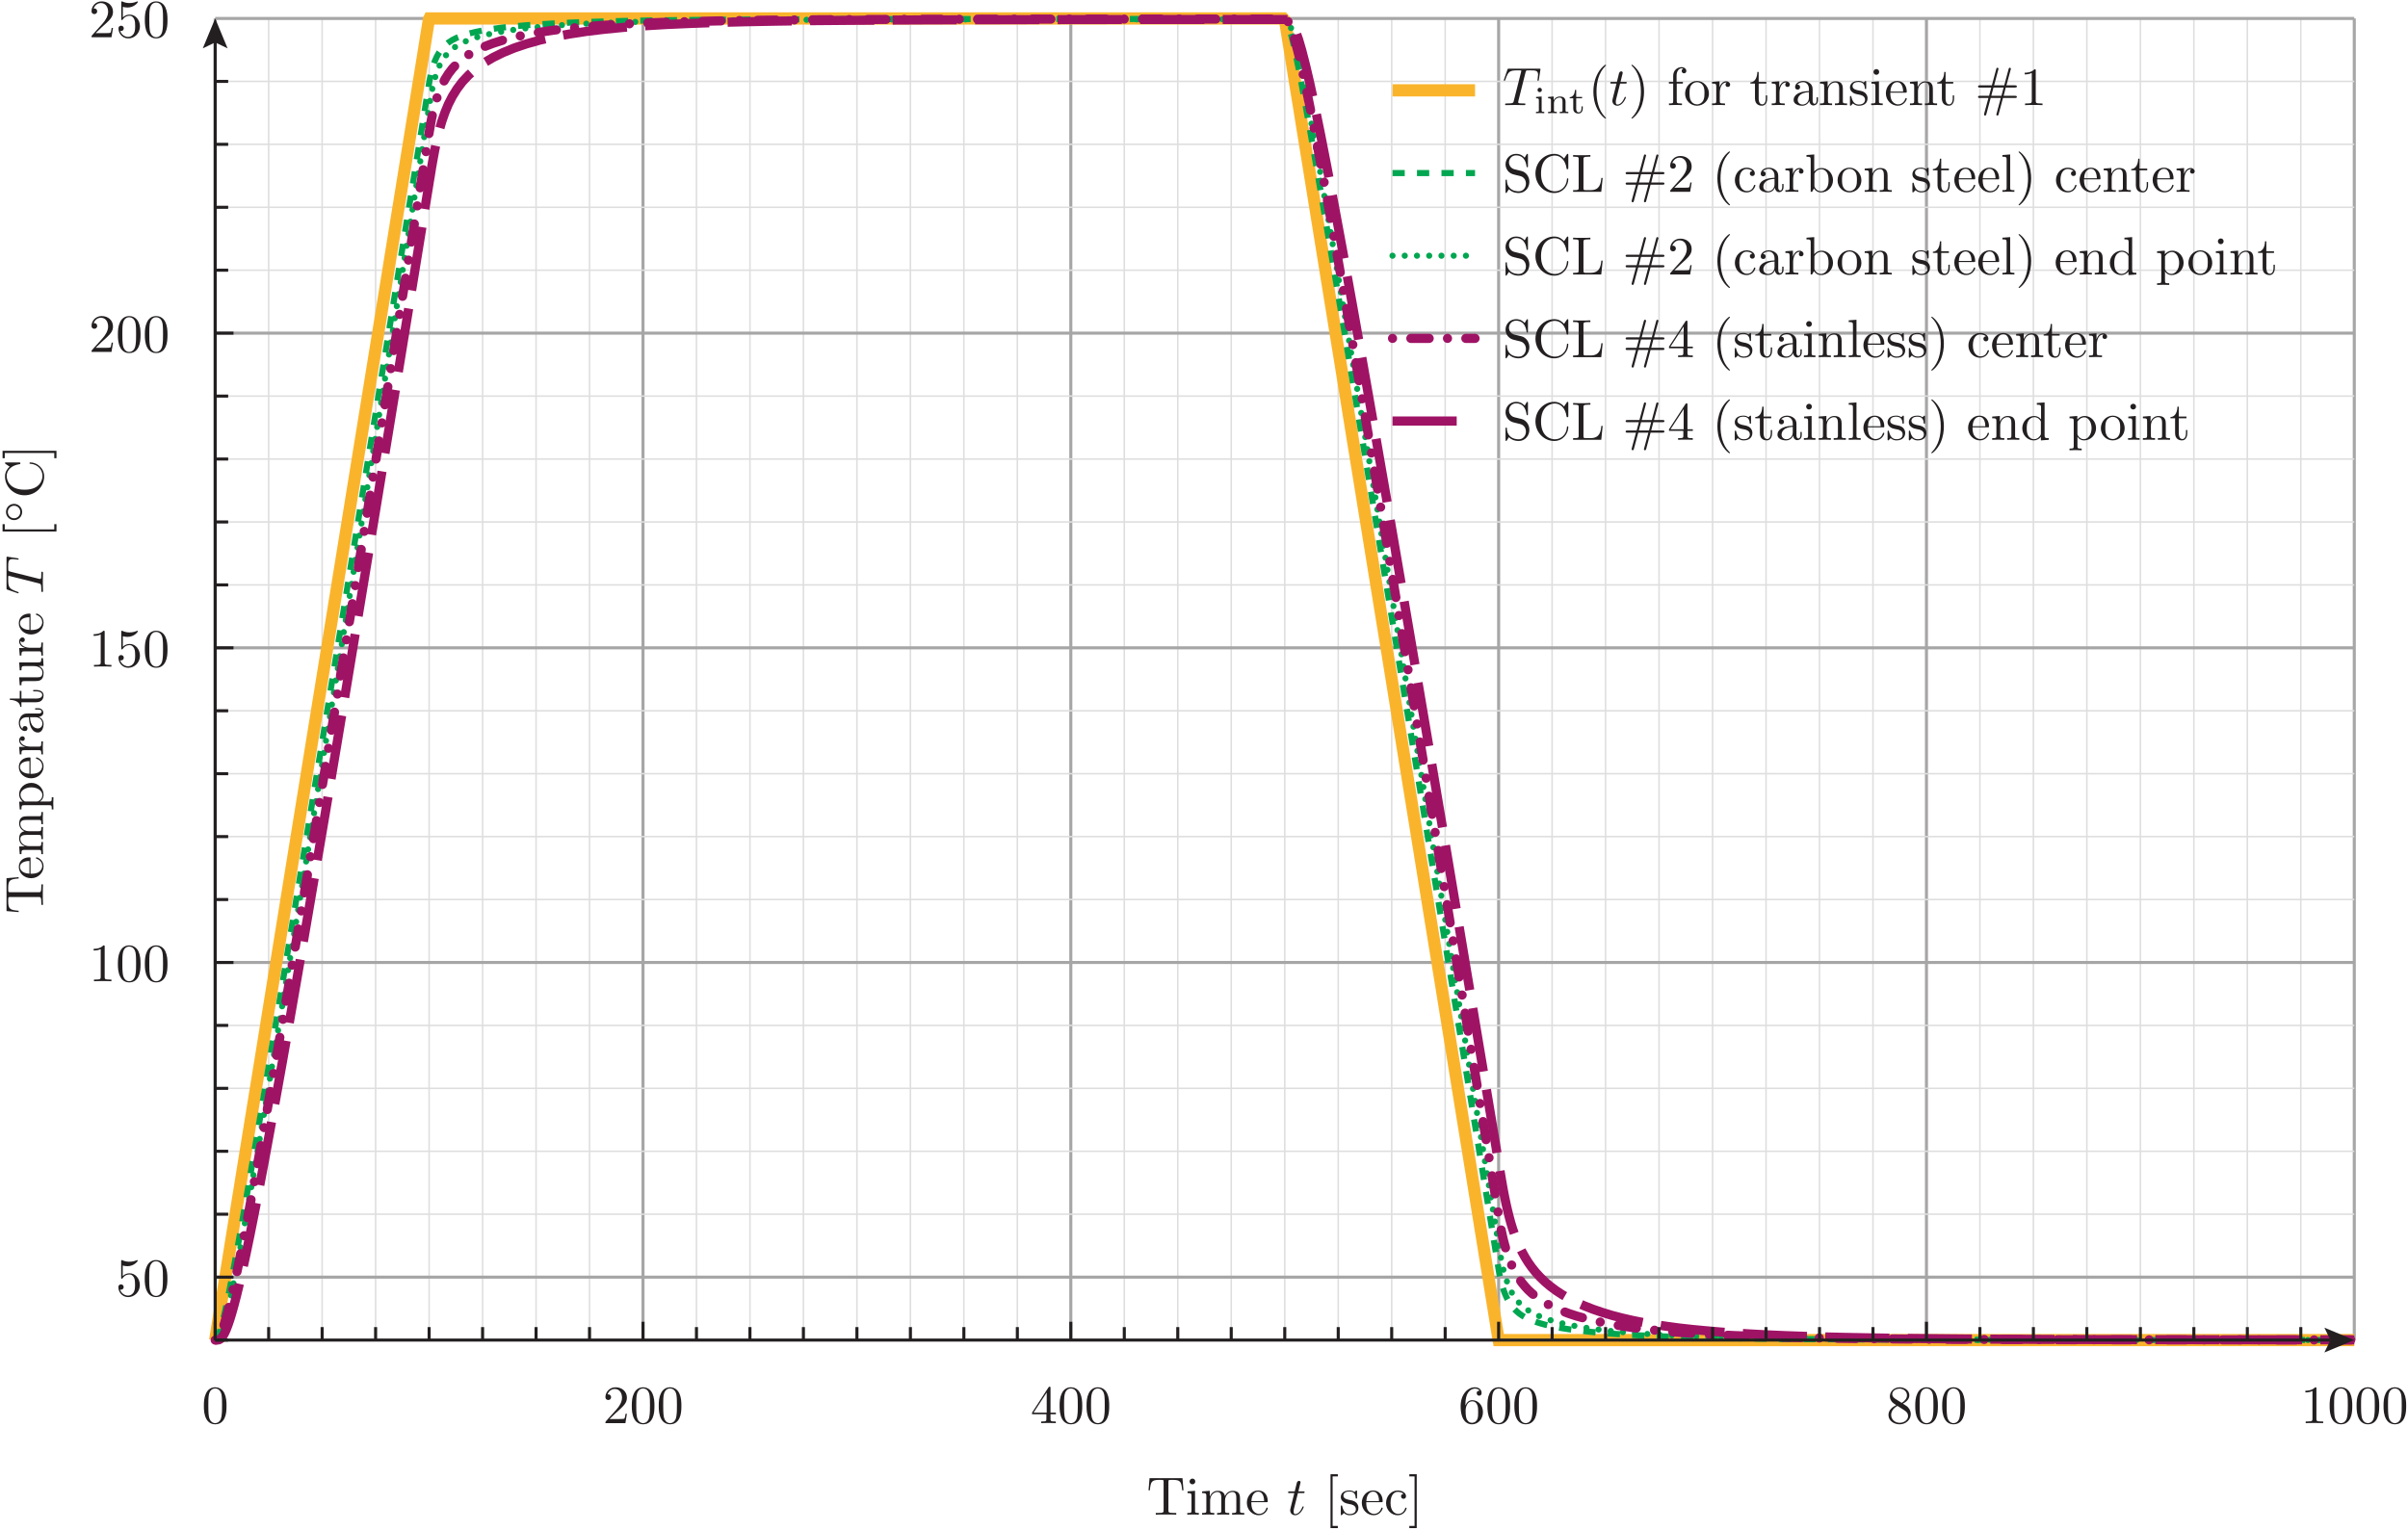 <?xml version="1.0" encoding="UTF-8"?>
<svg xmlns="http://www.w3.org/2000/svg" xmlns:xlink="http://www.w3.org/1999/xlink" width="446.74pt" height="284.08pt" viewBox="0 0 446.74 284.08" version="1.1">
<defs>
<g>
<symbol overflow="visible" id="glyph0-0">
<path style="stroke:none;" d=""/>
</symbol>
<symbol overflow="visible" id="glyph0-1">
<path style="stroke:none;" d="M 4.594 -3.203 C 4.594 -4 4.547 -4.797 4.203 -5.547 C 3.734 -6.5 2.922 -6.656 2.5 -6.656 C 1.906 -6.656 1.172 -6.406 0.766 -5.469 C 0.438 -4.781 0.391 -4 0.391 -3.203 C 0.391 -2.453 0.438 -1.547 0.844 -0.797 C 1.266 0.016 2 0.219 2.484 0.219 C 3.031 0.219 3.797 0.016 4.234 -0.938 C 4.547 -1.625 4.594 -2.406 4.594 -3.203 Z M 2.484 0 C 2.094 0 1.516 -0.25 1.328 -1.203 C 1.219 -1.812 1.219 -2.734 1.219 -3.312 C 1.219 -3.953 1.219 -4.625 1.297 -5.156 C 1.484 -6.344 2.234 -6.438 2.484 -6.438 C 2.812 -6.438 3.484 -6.266 3.672 -5.266 C 3.766 -4.703 3.766 -3.953 3.766 -3.312 C 3.766 -2.562 3.766 -1.891 3.656 -1.25 C 3.516 -0.297 2.938 0 2.484 0 Z M 2.484 0 "/>
</symbol>
<symbol overflow="visible" id="glyph0-2">
<path style="stroke:none;" d="M 1.266 -0.766 L 2.328 -1.797 C 3.891 -3.188 4.484 -3.719 4.484 -4.719 C 4.484 -5.859 3.594 -6.656 2.375 -6.656 C 1.234 -6.656 0.5 -5.734 0.5 -4.844 C 0.5 -4.297 1 -4.297 1.031 -4.297 C 1.203 -4.297 1.547 -4.406 1.547 -4.812 C 1.547 -5.078 1.375 -5.344 1.016 -5.344 C 0.938 -5.344 0.922 -5.344 0.891 -5.328 C 1.125 -5.984 1.656 -6.344 2.234 -6.344 C 3.156 -6.344 3.578 -5.547 3.578 -4.719 C 3.578 -3.922 3.078 -3.125 2.531 -2.516 L 0.609 -0.375 C 0.5 -0.266 0.5 -0.234 0.5 0 L 4.203 0 L 4.484 -1.734 L 4.234 -1.734 C 4.188 -1.438 4.125 -1 4.016 -0.844 C 3.953 -0.766 3.297 -0.766 3.062 -0.766 Z M 1.266 -0.766 "/>
</symbol>
<symbol overflow="visible" id="glyph0-3">
<path style="stroke:none;" d="M 2.938 -1.656 L 2.938 -0.781 C 2.938 -0.422 2.922 -0.312 2.188 -0.312 L 1.969 -0.312 L 1.969 0 C 2.375 -0.031 2.906 -0.031 3.312 -0.031 C 3.734 -0.031 4.266 -0.031 4.688 0 L 4.688 -0.312 L 4.469 -0.312 C 3.734 -0.312 3.703 -0.422 3.703 -0.781 L 3.703 -1.656 L 4.703 -1.656 L 4.703 -1.953 L 3.703 -1.953 L 3.703 -6.516 C 3.703 -6.703 3.703 -6.766 3.547 -6.766 C 3.453 -6.766 3.438 -6.766 3.344 -6.656 L 0.281 -1.953 L 0.281 -1.656 Z M 3 -1.953 L 0.562 -1.953 L 3 -5.688 Z M 3 -1.953 "/>
</symbol>
<symbol overflow="visible" id="glyph0-4">
<path style="stroke:none;" d="M 1.312 -3.281 L 1.312 -3.516 C 1.312 -6.047 2.562 -6.406 3.062 -6.406 C 3.312 -6.406 3.734 -6.344 3.953 -6.016 C 3.797 -6.016 3.406 -6.016 3.406 -5.562 C 3.406 -5.25 3.641 -5.094 3.859 -5.094 C 4.016 -5.094 4.312 -5.188 4.312 -5.578 C 4.312 -6.188 3.875 -6.656 3.047 -6.656 C 1.766 -6.656 0.422 -5.375 0.422 -3.156 C 0.422 -0.484 1.578 0.219 2.516 0.219 C 3.625 0.219 4.562 -0.719 4.562 -2.047 C 4.562 -3.312 3.688 -4.266 2.562 -4.266 C 1.891 -4.266 1.516 -3.766 1.312 -3.281 Z M 2.516 -0.062 C 1.875 -0.062 1.578 -0.656 1.516 -0.812 C 1.344 -1.281 1.344 -2.078 1.344 -2.266 C 1.344 -3.047 1.656 -4.047 2.562 -4.047 C 2.719 -4.047 3.188 -4.047 3.484 -3.422 C 3.672 -3.047 3.672 -2.547 3.672 -2.047 C 3.672 -1.562 3.672 -1.062 3.5 -0.703 C 3.203 -0.109 2.734 -0.062 2.516 -0.062 Z M 2.516 -0.062 "/>
</symbol>
<symbol overflow="visible" id="glyph0-5">
<path style="stroke:none;" d="M 1.625 -4.562 C 1.172 -4.875 1.125 -5.203 1.125 -5.375 C 1.125 -5.984 1.781 -6.406 2.484 -6.406 C 3.219 -6.406 3.859 -5.891 3.859 -5.172 C 3.859 -4.594 3.469 -4.125 2.875 -3.766 Z M 3.094 -3.625 C 3.812 -3.984 4.297 -4.516 4.297 -5.172 C 4.297 -6.094 3.406 -6.656 2.5 -6.656 C 1.5 -6.656 0.688 -5.922 0.688 -4.984 C 0.688 -4.812 0.703 -4.359 1.125 -3.891 C 1.234 -3.766 1.609 -3.516 1.859 -3.344 C 1.281 -3.062 0.422 -2.5 0.422 -1.516 C 0.422 -0.453 1.438 0.219 2.484 0.219 C 3.625 0.219 4.562 -0.609 4.562 -1.688 C 4.562 -2.047 4.453 -2.484 4.078 -2.906 C 3.891 -3.125 3.734 -3.219 3.094 -3.625 Z M 2.094 -3.203 L 3.312 -2.422 C 3.594 -2.234 4.062 -1.938 4.062 -1.312 C 4.062 -0.578 3.312 -0.062 2.5 -0.062 C 1.641 -0.062 0.922 -0.688 0.922 -1.516 C 0.922 -2.094 1.234 -2.734 2.094 -3.203 Z M 2.094 -3.203 "/>
</symbol>
<symbol overflow="visible" id="glyph0-6">
<path style="stroke:none;" d="M 2.938 -6.406 C 2.938 -6.641 2.938 -6.656 2.703 -6.656 C 2.094 -6.016 1.203 -6.016 0.891 -6.016 L 0.891 -5.703 C 1.094 -5.703 1.688 -5.703 2.203 -5.969 L 2.203 -0.797 C 2.203 -0.438 2.172 -0.312 1.266 -0.312 L 0.953 -0.312 L 0.953 0 C 1.297 -0.031 2.172 -0.031 2.562 -0.031 C 2.969 -0.031 3.844 -0.031 4.188 0 L 4.188 -0.312 L 3.875 -0.312 C 2.969 -0.312 2.938 -0.422 2.938 -0.797 Z M 2.938 -6.406 "/>
</symbol>
<symbol overflow="visible" id="glyph0-7">
<path style="stroke:none;" d="M 6.656 -6.766 L 0.547 -6.766 L 0.359 -4.516 L 0.609 -4.516 C 0.75 -6.125 0.906 -6.453 2.406 -6.453 C 2.594 -6.453 2.844 -6.453 2.953 -6.438 C 3.156 -6.406 3.156 -6.297 3.156 -6.062 L 3.156 -0.797 C 3.156 -0.453 3.156 -0.312 2.109 -0.312 L 1.703 -0.312 L 1.703 0 C 2.125 -0.031 3.141 -0.031 3.594 -0.031 C 4.062 -0.031 5.094 -0.031 5.5 0 L 5.5 -0.312 L 5.094 -0.312 C 4.047 -0.312 4.047 -0.453 4.047 -0.797 L 4.047 -6.062 C 4.047 -6.266 4.047 -6.406 4.234 -6.438 C 4.344 -6.453 4.609 -6.453 4.797 -6.453 C 6.312 -6.453 6.453 -6.125 6.594 -4.516 L 6.844 -4.516 Z M 6.656 -6.766 "/>
</symbol>
<symbol overflow="visible" id="glyph0-8">
<path style="stroke:none;" d="M 1.766 -4.422 L 0.375 -4.312 L 0.375 -4 C 1.016 -4 1.109 -3.938 1.109 -3.453 L 1.109 -0.766 C 1.109 -0.312 1 -0.312 0.328 -0.312 L 0.328 0 C 0.656 -0.016 1.188 -0.031 1.438 -0.031 C 1.781 -0.031 2.125 -0.016 2.469 0 L 2.469 -0.312 C 1.812 -0.312 1.766 -0.359 1.766 -0.75 Z M 1.812 -6.156 C 1.812 -6.484 1.562 -6.688 1.281 -6.688 C 0.969 -6.688 0.75 -6.422 0.75 -6.156 C 0.75 -5.891 0.969 -5.625 1.281 -5.625 C 1.562 -5.625 1.812 -5.844 1.812 -6.156 Z M 1.812 -6.156 "/>
</symbol>
<symbol overflow="visible" id="glyph0-9">
<path style="stroke:none;" d="M 1.094 -3.438 L 1.094 -0.766 C 1.094 -0.312 0.984 -0.312 0.312 -0.312 L 0.312 0 C 0.672 -0.016 1.188 -0.031 1.453 -0.031 C 1.703 -0.031 2.234 -0.016 2.562 0 L 2.562 -0.312 C 1.906 -0.312 1.797 -0.312 1.797 -0.766 L 1.797 -2.594 C 1.797 -3.641 2.5 -4.203 3.141 -4.203 C 3.766 -4.203 3.875 -3.656 3.875 -3.094 L 3.875 -0.766 C 3.875 -0.312 3.766 -0.312 3.094 -0.312 L 3.094 0 C 3.453 -0.016 3.953 -0.031 4.234 -0.031 C 4.484 -0.031 5.016 -0.016 5.344 0 L 5.344 -0.312 C 4.688 -0.312 4.562 -0.312 4.562 -0.766 L 4.562 -2.594 C 4.562 -3.641 5.281 -4.203 5.922 -4.203 C 6.547 -4.203 6.656 -3.656 6.656 -3.094 L 6.656 -0.766 C 6.656 -0.312 6.547 -0.312 5.875 -0.312 L 5.875 0 C 6.234 -0.016 6.734 -0.031 7.016 -0.031 C 7.266 -0.031 7.797 -0.016 8.125 0 L 8.125 -0.312 C 7.609 -0.312 7.359 -0.312 7.344 -0.609 L 7.344 -2.516 C 7.344 -3.375 7.344 -3.688 7.047 -4.047 C 6.906 -4.219 6.562 -4.422 5.984 -4.422 C 5.156 -4.422 4.703 -3.812 4.547 -3.438 C 4.406 -4.312 3.656 -4.422 3.203 -4.422 C 2.484 -4.422 2.016 -3.984 1.734 -3.375 L 1.734 -4.422 L 0.312 -4.312 L 0.312 -4 C 1.016 -4 1.094 -3.938 1.094 -3.438 Z M 1.094 -3.438 "/>
</symbol>
<symbol overflow="visible" id="glyph0-10">
<path style="stroke:none;" d="M 1.125 -2.516 C 1.188 -4.016 2.016 -4.266 2.359 -4.266 C 3.391 -4.266 3.484 -2.906 3.484 -2.516 Z M 1.109 -2.312 L 3.906 -2.312 C 4.125 -2.312 4.156 -2.312 4.156 -2.516 C 4.156 -3.516 3.609 -4.484 2.359 -4.484 C 1.203 -4.484 0.281 -3.453 0.281 -2.203 C 0.281 -0.859 1.328 0.109 2.484 0.109 C 3.703 0.109 4.156 -1 4.156 -1.188 C 4.156 -1.297 4.062 -1.312 4.016 -1.312 C 3.938 -1.312 3.906 -1.25 3.891 -1.172 C 3.547 -0.141 2.641 -0.141 2.547 -0.141 C 2.047 -0.141 1.641 -0.438 1.406 -0.812 C 1.109 -1.297 1.109 -1.953 1.109 -2.312 Z M 1.109 -2.312 "/>
</symbol>
<symbol overflow="visible" id="glyph0-11">
<path style="stroke:none;" d="M 2.547 2.5 L 2.547 2.094 L 1.578 2.094 L 1.578 -7.094 L 2.547 -7.094 L 2.547 -7.5 L 1.188 -7.5 L 1.188 2.5 Z M 2.547 2.5 "/>
</symbol>
<symbol overflow="visible" id="glyph0-12">
<path style="stroke:none;" d="M 2.078 -1.938 C 2.297 -1.906 3.125 -1.734 3.125 -1.016 C 3.125 -0.516 2.766 -0.109 1.984 -0.109 C 1.156 -0.109 0.797 -0.688 0.594 -1.531 C 0.562 -1.656 0.562 -1.703 0.453 -1.703 C 0.328 -1.703 0.328 -1.625 0.328 -1.453 L 0.328 -0.125 C 0.328 0.047 0.328 0.109 0.438 0.109 C 0.484 0.109 0.5 0.094 0.688 -0.094 C 0.703 -0.109 0.703 -0.125 0.891 -0.312 C 1.328 0.094 1.781 0.109 1.984 0.109 C 3.141 0.109 3.594 -0.562 3.594 -1.281 C 3.594 -1.812 3.297 -2.109 3.188 -2.234 C 2.844 -2.547 2.453 -2.625 2.047 -2.703 C 1.484 -2.812 0.812 -2.953 0.812 -3.531 C 0.812 -3.875 1.062 -4.297 1.938 -4.297 C 3.031 -4.297 3.078 -3.391 3.094 -3.078 C 3.109 -2.984 3.203 -2.984 3.219 -2.984 C 3.344 -2.984 3.344 -3.047 3.344 -3.234 L 3.344 -4.234 C 3.344 -4.406 3.344 -4.484 3.234 -4.484 C 3.188 -4.484 3.172 -4.484 3.047 -4.359 C 3.016 -4.312 2.906 -4.234 2.875 -4.203 C 2.484 -4.484 2.078 -4.484 1.938 -4.484 C 0.703 -4.484 0.328 -3.812 0.328 -3.25 C 0.328 -2.906 0.484 -2.625 0.766 -2.406 C 1.078 -2.141 1.359 -2.078 2.078 -1.938 Z M 2.078 -1.938 "/>
</symbol>
<symbol overflow="visible" id="glyph0-13">
<path style="stroke:none;" d="M 1.172 -2.188 C 1.172 -3.812 1.984 -4.234 2.516 -4.234 C 2.609 -4.234 3.234 -4.219 3.594 -3.859 C 3.188 -3.828 3.125 -3.531 3.125 -3.406 C 3.125 -3.141 3.297 -2.938 3.578 -2.938 C 3.844 -2.938 4.047 -3.109 4.047 -3.406 C 4.047 -4.094 3.281 -4.484 2.516 -4.484 C 1.266 -4.484 0.344 -3.406 0.344 -2.156 C 0.344 -0.875 1.328 0.109 2.484 0.109 C 3.828 0.109 4.156 -1.094 4.156 -1.188 C 4.156 -1.297 4.047 -1.297 4.016 -1.297 C 3.938 -1.297 3.906 -1.25 3.891 -1.188 C 3.594 -0.266 2.953 -0.141 2.578 -0.141 C 2.047 -0.141 1.172 -0.562 1.172 -2.188 Z M 1.172 -2.188 "/>
</symbol>
<symbol overflow="visible" id="glyph0-14">
<path style="stroke:none;" d="M 1.594 -7.5 L 0.219 -7.5 L 0.219 -7.094 L 1.188 -7.094 L 1.188 2.094 L 0.219 2.094 L 0.219 2.5 L 1.594 2.5 Z M 1.594 -7.5 "/>
</symbol>
<symbol overflow="visible" id="glyph0-15">
<path style="stroke:none;" d="M 4.484 -2.016 C 4.484 -3.203 3.672 -4.203 2.594 -4.203 C 2.109 -4.203 1.688 -4.047 1.312 -3.688 L 1.312 -5.641 C 1.516 -5.578 1.844 -5.516 2.172 -5.516 C 3.406 -5.516 4.094 -6.422 4.094 -6.547 C 4.094 -6.609 4.062 -6.656 4 -6.656 C 3.984 -6.656 3.969 -6.656 3.922 -6.625 C 3.719 -6.547 3.234 -6.344 2.562 -6.344 C 2.156 -6.344 1.703 -6.406 1.234 -6.625 C 1.156 -6.656 1.125 -6.656 1.109 -6.656 C 1.016 -6.656 1.016 -6.562 1.016 -6.406 L 1.016 -3.453 C 1.016 -3.266 1.016 -3.188 1.156 -3.188 C 1.219 -3.188 1.234 -3.219 1.281 -3.281 C 1.391 -3.438 1.766 -3.984 2.562 -3.984 C 3.094 -3.984 3.344 -3.516 3.422 -3.344 C 3.578 -2.969 3.594 -2.578 3.594 -2.078 C 3.594 -1.734 3.594 -1.125 3.359 -0.703 C 3.125 -0.312 2.75 -0.062 2.297 -0.062 C 1.562 -0.062 0.984 -0.594 0.812 -1.188 C 0.844 -1.172 0.875 -1.156 0.984 -1.156 C 1.312 -1.156 1.484 -1.406 1.484 -1.656 C 1.484 -1.891 1.312 -2.141 0.984 -2.141 C 0.844 -2.141 0.5 -2.062 0.5 -1.609 C 0.5 -0.75 1.188 0.219 2.312 0.219 C 3.469 0.219 4.484 -0.734 4.484 -2.016 Z M 4.484 -2.016 "/>
</symbol>
<symbol overflow="visible" id="glyph0-16">
<path style="stroke:none;" d="M 3.312 2.406 C 3.312 2.375 3.312 2.344 3.141 2.188 C 1.891 0.922 1.562 -0.969 1.562 -2.5 C 1.562 -4.234 1.953 -5.984 3.188 -7.234 C 3.312 -7.344 3.312 -7.375 3.312 -7.406 C 3.312 -7.469 3.266 -7.5 3.203 -7.5 C 3.109 -7.5 2.203 -6.812 1.625 -5.547 C 1.109 -4.453 0.984 -3.344 0.984 -2.5 C 0.984 -1.719 1.094 -0.516 1.656 0.625 C 2.25 1.844 3.109 2.5 3.203 2.5 C 3.266 2.5 3.312 2.469 3.312 2.406 Z M 3.312 2.406 "/>
</symbol>
<symbol overflow="visible" id="glyph0-17">
<path style="stroke:none;" d="M 2.891 -2.5 C 2.891 -3.281 2.781 -4.484 2.234 -5.625 C 1.625 -6.844 0.766 -7.5 0.672 -7.5 C 0.609 -7.5 0.562 -7.453 0.562 -7.406 C 0.562 -7.375 0.562 -7.344 0.766 -7.172 C 1.734 -6.188 2.312 -4.594 2.312 -2.5 C 2.312 -0.797 1.938 0.969 0.703 2.234 C 0.562 2.344 0.562 2.375 0.562 2.406 C 0.562 2.453 0.609 2.5 0.672 2.5 C 0.766 2.5 1.672 1.812 2.266 0.547 C 2.766 -0.547 2.891 -1.656 2.891 -2.5 Z M 2.891 -2.5 "/>
</symbol>
<symbol overflow="visible" id="glyph0-18">
<path style="stroke:none;" d="M 1.75 -4.312 L 1.75 -5.469 C 1.75 -6.344 2.234 -6.828 2.672 -6.828 C 2.703 -6.828 2.844 -6.828 3 -6.766 C 2.875 -6.719 2.703 -6.594 2.703 -6.344 C 2.703 -6.109 2.859 -5.906 3.125 -5.906 C 3.422 -5.906 3.562 -6.109 3.562 -6.344 C 3.562 -6.719 3.203 -7.047 2.672 -7.047 C 1.969 -7.047 1.125 -6.516 1.125 -5.453 L 1.125 -4.312 L 0.328 -4.312 L 0.328 -4 L 1.125 -4 L 1.125 -0.766 C 1.125 -0.312 1.016 -0.312 0.344 -0.312 L 0.344 0 C 0.734 -0.016 1.203 -0.031 1.484 -0.031 C 1.875 -0.031 2.344 -0.031 2.75 0 L 2.75 -0.312 L 2.547 -0.312 C 1.797 -0.312 1.781 -0.422 1.781 -0.781 L 1.781 -4 L 2.922 -4 L 2.922 -4.312 Z M 1.75 -4.312 "/>
</symbol>
<symbol overflow="visible" id="glyph0-19">
<path style="stroke:none;" d="M 4.703 -2.141 C 4.703 -3.422 3.703 -4.484 2.5 -4.484 C 1.25 -4.484 0.281 -3.391 0.281 -2.141 C 0.281 -0.844 1.312 0.109 2.484 0.109 C 3.703 0.109 4.703 -0.875 4.703 -2.141 Z M 2.5 -0.141 C 2.062 -0.141 1.625 -0.344 1.359 -0.812 C 1.109 -1.25 1.109 -1.859 1.109 -2.219 C 1.109 -2.609 1.109 -3.156 1.344 -3.594 C 1.625 -4.047 2.094 -4.266 2.484 -4.266 C 2.938 -4.266 3.359 -4.047 3.625 -3.609 C 3.875 -3.188 3.875 -2.594 3.875 -2.219 C 3.875 -1.859 3.875 -1.312 3.656 -0.875 C 3.438 -0.438 3 -0.141 2.5 -0.141 Z M 2.5 -0.141 "/>
</symbol>
<symbol overflow="visible" id="glyph0-20">
<path style="stroke:none;" d="M 1.672 -3.312 L 1.672 -4.422 L 0.281 -4.312 L 0.281 -4 C 0.984 -4 1.062 -3.938 1.062 -3.438 L 1.062 -0.766 C 1.062 -0.312 0.953 -0.312 0.281 -0.312 L 0.281 0 C 0.672 -0.016 1.141 -0.031 1.422 -0.031 C 1.812 -0.031 2.297 -0.031 2.688 0 L 2.688 -0.312 L 2.484 -0.312 C 1.734 -0.312 1.719 -0.422 1.719 -0.781 L 1.719 -2.312 C 1.719 -3.312 2.141 -4.203 2.906 -4.203 C 2.969 -4.203 2.984 -4.203 3.016 -4.188 C 2.984 -4.188 2.781 -4.062 2.781 -3.797 C 2.781 -3.516 2.984 -3.375 3.203 -3.375 C 3.391 -3.375 3.641 -3.484 3.641 -3.812 C 3.641 -4.125 3.328 -4.422 2.906 -4.422 C 2.172 -4.422 1.812 -3.75 1.672 -3.312 Z M 1.672 -3.312 "/>
</symbol>
<symbol overflow="visible" id="glyph0-21">
<path style="stroke:none;" d="M 1.734 -4 L 3.156 -4 L 3.156 -4.312 L 1.734 -4.312 L 1.734 -6.156 L 1.484 -6.156 C 1.469 -5.328 1.172 -4.266 0.188 -4.219 L 0.188 -4 L 1.047 -4 L 1.047 -1.234 C 1.047 -0.016 1.969 0.109 2.328 0.109 C 3.047 0.109 3.312 -0.594 3.312 -1.234 L 3.312 -1.812 L 3.062 -1.812 L 3.062 -1.266 C 3.062 -0.516 2.766 -0.141 2.406 -0.141 C 1.734 -0.141 1.734 -1.047 1.734 -1.219 Z M 1.734 -4 "/>
</symbol>
<symbol overflow="visible" id="glyph0-22">
<path style="stroke:none;" d="M 3.328 -0.766 C 3.375 -0.359 3.641 0.062 4.109 0.062 C 4.312 0.062 4.938 -0.078 4.938 -0.891 L 4.938 -1.453 L 4.688 -1.453 L 4.688 -0.891 C 4.688 -0.312 4.438 -0.25 4.312 -0.25 C 3.984 -0.25 3.953 -0.703 3.953 -0.75 L 3.953 -2.75 C 3.953 -3.172 3.953 -3.562 3.594 -3.938 C 3.203 -4.312 2.703 -4.484 2.219 -4.484 C 1.406 -4.484 0.703 -4.016 0.703 -3.344 C 0.703 -3.047 0.906 -2.875 1.172 -2.875 C 1.453 -2.875 1.625 -3.078 1.625 -3.344 C 1.625 -3.453 1.578 -3.797 1.125 -3.797 C 1.391 -4.156 1.875 -4.266 2.203 -4.266 C 2.688 -4.266 3.266 -3.875 3.266 -2.984 L 3.266 -2.609 C 2.75 -2.578 2.047 -2.547 1.422 -2.25 C 0.672 -1.906 0.422 -1.391 0.422 -0.953 C 0.422 -0.141 1.391 0.109 2.016 0.109 C 2.688 0.109 3.141 -0.297 3.328 -0.766 Z M 3.266 -2.406 L 3.266 -1.406 C 3.266 -0.453 2.547 -0.109 2.094 -0.109 C 1.594 -0.109 1.188 -0.453 1.188 -0.953 C 1.188 -1.516 1.609 -2.344 3.266 -2.406 Z M 3.266 -2.406 "/>
</symbol>
<symbol overflow="visible" id="glyph0-23">
<path style="stroke:none;" d="M 1.094 -3.438 L 1.094 -0.766 C 1.094 -0.312 0.984 -0.312 0.312 -0.312 L 0.312 0 C 0.672 -0.016 1.188 -0.031 1.453 -0.031 C 1.703 -0.031 2.234 -0.016 2.562 0 L 2.562 -0.312 C 1.906 -0.312 1.797 -0.312 1.797 -0.766 L 1.797 -2.594 C 1.797 -3.641 2.5 -4.203 3.141 -4.203 C 3.766 -4.203 3.875 -3.656 3.875 -3.094 L 3.875 -0.766 C 3.875 -0.312 3.766 -0.312 3.094 -0.312 L 3.094 0 C 3.453 -0.016 3.953 -0.031 4.234 -0.031 C 4.484 -0.031 5.016 -0.016 5.344 0 L 5.344 -0.312 C 4.828 -0.312 4.578 -0.312 4.562 -0.609 L 4.562 -2.516 C 4.562 -3.375 4.562 -3.688 4.266 -4.047 C 4.125 -4.219 3.797 -4.422 3.203 -4.422 C 2.484 -4.422 2.016 -3.984 1.734 -3.375 L 1.734 -4.422 L 0.312 -4.312 L 0.312 -4 C 1.016 -4 1.094 -3.938 1.094 -3.438 Z M 1.094 -3.438 "/>
</symbol>
<symbol overflow="visible" id="glyph0-24">
<path style="stroke:none;" d="M 5.188 -1.328 L 7.438 -1.328 C 7.562 -1.328 7.766 -1.328 7.766 -1.531 C 7.766 -1.734 7.562 -1.734 7.422 -1.734 L 5.312 -1.734 L 5.703 -3.266 L 7.422 -3.266 C 7.562 -3.266 7.766 -3.266 7.766 -3.469 C 7.766 -3.672 7.562 -3.672 7.438 -3.672 L 5.828 -3.672 L 6.609 -6.562 C 6.625 -6.578 6.656 -6.703 6.656 -6.734 C 6.656 -6.844 6.562 -6.938 6.453 -6.938 C 6.297 -6.938 6.266 -6.812 6.234 -6.703 L 5.422 -3.672 L 3.547 -3.672 L 4.312 -6.562 C 4.328 -6.578 4.359 -6.703 4.359 -6.734 C 4.359 -6.844 4.266 -6.938 4.156 -6.938 C 4 -6.938 3.969 -6.812 3.938 -6.703 L 3.125 -3.672 L 0.891 -3.672 C 0.75 -3.672 0.562 -3.672 0.562 -3.469 C 0.562 -3.266 0.75 -3.266 0.906 -3.266 L 3.016 -3.266 L 2.609 -1.734 L 0.906 -1.734 C 0.75 -1.734 0.562 -1.734 0.562 -1.531 C 0.562 -1.328 0.75 -1.328 0.891 -1.328 L 2.484 -1.328 L 1.703 1.562 C 1.703 1.578 1.672 1.703 1.672 1.734 C 1.672 1.844 1.766 1.938 1.875 1.938 C 2.031 1.938 2.062 1.812 2.094 1.703 L 2.906 -1.328 L 4.781 -1.328 L 4 1.562 C 3.984 1.578 3.953 1.703 3.953 1.734 C 3.953 1.844 4.047 1.938 4.156 1.938 C 4.312 1.938 4.344 1.812 4.375 1.703 Z M 3.016 -1.734 L 3.422 -3.266 L 5.297 -3.266 L 4.906 -1.734 Z M 3.016 -1.734 "/>
</symbol>
<symbol overflow="visible" id="glyph0-25">
<path style="stroke:none;" d="M 3.484 -3.875 L 2.203 -4.188 C 1.594 -4.344 1.203 -4.875 1.203 -5.453 C 1.203 -6.156 1.734 -6.766 2.516 -6.766 C 4.188 -6.766 4.406 -5.125 4.469 -4.688 C 4.484 -4.625 4.484 -4.562 4.594 -4.562 C 4.719 -4.562 4.719 -4.609 4.719 -4.797 L 4.719 -6.812 C 4.719 -6.984 4.719 -7.047 4.609 -7.047 C 4.547 -7.047 4.531 -7.047 4.453 -6.922 L 4.109 -6.344 C 3.812 -6.641 3.406 -7.047 2.516 -7.047 C 1.406 -7.047 0.562 -6.172 0.562 -5.109 C 0.562 -4.281 1.094 -3.547 1.875 -3.281 C 1.984 -3.234 2.484 -3.125 3.188 -2.953 C 3.453 -2.875 3.766 -2.812 4.047 -2.438 C 4.25 -2.188 4.344 -1.844 4.344 -1.516 C 4.344 -0.812 3.844 -0.094 3.016 -0.094 C 2.719 -0.094 1.953 -0.141 1.438 -0.625 C 0.844 -1.172 0.812 -1.812 0.812 -2.172 C 0.797 -2.266 0.719 -2.266 0.688 -2.266 C 0.562 -2.266 0.562 -2.203 0.562 -2.016 L 0.562 -0.016 C 0.562 0.156 0.562 0.219 0.672 0.219 C 0.734 0.219 0.75 0.203 0.812 0.094 C 0.812 0.078 0.844 0.047 1.188 -0.484 C 1.484 -0.141 2.125 0.219 3.016 0.219 C 4.188 0.219 4.984 -0.766 4.984 -1.859 C 4.984 -2.859 4.328 -3.688 3.484 -3.875 Z M 3.484 -3.875 "/>
</symbol>
<symbol overflow="visible" id="glyph0-26">
<path style="stroke:none;" d="M 0.562 -3.422 C 0.562 -1.344 2.188 0.219 4.047 0.219 C 5.672 0.219 6.656 -1.172 6.656 -2.328 C 6.656 -2.438 6.656 -2.5 6.516 -2.5 C 6.406 -2.5 6.406 -2.438 6.406 -2.344 C 6.312 -0.906 5.25 -0.094 4.156 -0.094 C 3.547 -0.094 1.594 -0.438 1.594 -3.406 C 1.594 -6.406 3.547 -6.734 4.156 -6.734 C 5.234 -6.734 6.125 -5.828 6.328 -4.375 C 6.344 -4.234 6.344 -4.203 6.484 -4.203 C 6.656 -4.203 6.656 -4.234 6.656 -4.438 L 6.656 -6.812 C 6.656 -6.984 6.656 -7.047 6.547 -7.047 C 6.5 -7.047 6.453 -7.047 6.375 -6.938 L 5.875 -6.188 C 5.516 -6.547 5 -7.047 4.047 -7.047 C 2.172 -7.047 0.562 -5.453 0.562 -3.422 Z M 0.562 -3.422 "/>
</symbol>
<symbol overflow="visible" id="glyph0-27">
<path style="stroke:none;" d="M 5.812 -2.578 L 5.562 -2.578 C 5.453 -1.562 5.312 -0.312 3.562 -0.312 L 2.734 -0.312 C 2.266 -0.312 2.25 -0.375 2.25 -0.703 L 2.25 -6.047 C 2.25 -6.375 2.25 -6.516 3.203 -6.516 L 3.531 -6.516 L 3.531 -6.828 C 3.172 -6.797 2.266 -6.797 1.844 -6.797 C 1.453 -6.797 0.688 -6.797 0.328 -6.828 L 0.328 -6.516 L 0.562 -6.516 C 1.344 -6.516 1.359 -6.406 1.359 -6.047 L 1.359 -0.781 C 1.359 -0.422 1.344 -0.312 0.562 -0.312 L 0.328 -0.312 L 0.328 0 L 5.547 0 Z M 5.812 -2.578 "/>
</symbol>
<symbol overflow="visible" id="glyph0-28">
<path style="stroke:none;" d="M 1.719 -3.766 L 1.719 -6.938 L 0.281 -6.828 L 0.281 -6.516 C 0.984 -6.516 1.062 -6.453 1.062 -5.953 L 1.062 0 L 1.312 0 C 1.312 -0.016 1.406 -0.156 1.672 -0.625 C 1.812 -0.391 2.234 0.109 2.984 0.109 C 4.172 0.109 5.203 -0.875 5.203 -2.156 C 5.203 -3.438 4.234 -4.422 3.094 -4.422 C 2.312 -4.422 1.875 -3.953 1.719 -3.766 Z M 1.75 -1.141 L 1.75 -3.203 C 1.75 -3.391 1.75 -3.406 1.859 -3.562 C 2.25 -4.125 2.797 -4.203 3.047 -4.203 C 3.484 -4.203 3.844 -3.938 4.094 -3.562 C 4.344 -3.156 4.375 -2.578 4.375 -2.172 C 4.375 -1.797 4.359 -1.203 4.062 -0.75 C 3.859 -0.438 3.484 -0.109 2.938 -0.109 C 2.484 -0.109 2.125 -0.344 1.891 -0.719 C 1.75 -0.938 1.75 -0.953 1.75 -1.141 Z M 1.75 -1.141 "/>
</symbol>
<symbol overflow="visible" id="glyph0-29">
<path style="stroke:none;" d="M 1.766 -6.938 L 0.328 -6.828 L 0.328 -6.516 C 1.031 -6.516 1.109 -6.453 1.109 -5.953 L 1.109 -0.766 C 1.109 -0.312 1 -0.312 0.328 -0.312 L 0.328 0 C 0.656 -0.016 1.188 -0.031 1.438 -0.031 C 1.688 -0.031 2.188 -0.016 2.547 0 L 2.547 -0.312 C 1.875 -0.312 1.766 -0.312 1.766 -0.766 Z M 1.766 -6.938 "/>
</symbol>
<symbol overflow="visible" id="glyph0-30">
<path style="stroke:none;" d="M 3.797 -0.547 L 3.797 0.109 L 5.266 0 L 5.266 -0.312 C 4.562 -0.312 4.484 -0.375 4.484 -0.875 L 4.484 -6.938 L 3.047 -6.828 L 3.047 -6.516 C 3.75 -6.516 3.828 -6.453 3.828 -5.953 L 3.828 -3.797 C 3.547 -4.156 3.109 -4.422 2.562 -4.422 C 1.391 -4.422 0.344 -3.438 0.344 -2.156 C 0.344 -0.875 1.312 0.109 2.453 0.109 C 3.094 0.109 3.547 -0.234 3.797 -0.547 Z M 3.797 -3.234 L 3.797 -1.188 C 3.797 -1 3.797 -0.984 3.688 -0.812 C 3.391 -0.328 2.938 -0.109 2.516 -0.109 C 2.062 -0.109 1.703 -0.375 1.453 -0.75 C 1.203 -1.156 1.172 -1.734 1.172 -2.141 C 1.172 -2.516 1.188 -3.109 1.484 -3.562 C 1.688 -3.875 2.062 -4.203 2.609 -4.203 C 2.953 -4.203 3.375 -4.047 3.688 -3.594 C 3.797 -3.438 3.797 -3.406 3.797 -3.234 Z M 3.797 -3.234 "/>
</symbol>
<symbol overflow="visible" id="glyph0-31">
<path style="stroke:none;" d="M 1.719 -3.766 L 1.719 -4.422 L 0.281 -4.312 L 0.281 -4 C 0.984 -4 1.062 -3.938 1.062 -3.5 L 1.062 1.188 C 1.062 1.625 0.953 1.625 0.281 1.625 L 0.281 1.938 C 0.625 1.938 1.141 1.906 1.406 1.906 C 1.672 1.906 2.188 1.938 2.531 1.938 L 2.531 1.625 C 1.859 1.625 1.75 1.625 1.75 1.188 L 1.75 -0.594 C 1.797 -0.438 2.219 0.109 2.984 0.109 C 4.172 0.109 5.203 -0.875 5.203 -2.156 C 5.203 -3.438 4.234 -4.422 3.125 -4.422 C 2.344 -4.422 1.922 -3.984 1.719 -3.766 Z M 1.75 -1.141 L 1.75 -3.375 C 2.047 -3.875 2.531 -4.172 3.047 -4.172 C 3.766 -4.172 4.375 -3.297 4.375 -2.156 C 4.375 -0.953 3.688 -0.109 2.938 -0.109 C 2.547 -0.109 2.156 -0.312 1.891 -0.719 C 1.75 -0.938 1.75 -0.938 1.75 -1.141 Z M 1.75 -1.141 "/>
</symbol>
<symbol overflow="visible" id="glyph1-0">
<path style="stroke:none;" d=""/>
</symbol>
<symbol overflow="visible" id="glyph1-1">
<path style="stroke:none;" d="M 2.062 -4 L 3 -4 C 3.203 -4 3.297 -4 3.297 -4.203 C 3.297 -4.312 3.203 -4.312 3.016 -4.312 L 2.141 -4.312 C 2.5 -5.734 2.547 -5.938 2.547 -5.984 C 2.547 -6.156 2.438 -6.266 2.266 -6.266 C 2.234 -6.266 1.953 -6.25 1.859 -5.906 L 1.469 -4.312 L 0.531 -4.312 C 0.328 -4.312 0.234 -4.312 0.234 -4.125 C 0.234 -4 0.312 -4 0.516 -4 L 1.391 -4 C 0.672 -1.156 0.625 -0.984 0.625 -0.812 C 0.625 -0.266 1.016 0.109 1.547 0.109 C 2.562 0.109 3.141 -1.344 3.141 -1.438 C 3.141 -1.531 3.062 -1.531 3.016 -1.531 C 2.938 -1.531 2.922 -1.5 2.875 -1.391 C 2.438 -0.344 1.906 -0.109 1.562 -0.109 C 1.359 -0.109 1.266 -0.234 1.266 -0.562 C 1.266 -0.812 1.281 -0.875 1.312 -1.047 Z M 2.062 -4 "/>
</symbol>
<symbol overflow="visible" id="glyph1-2">
<path style="stroke:none;" d="M 4.266 -6.062 C 4.344 -6.344 4.375 -6.406 4.5 -6.438 C 4.594 -6.453 4.922 -6.453 5.125 -6.453 C 6.141 -6.453 6.594 -6.422 6.594 -5.641 C 6.594 -5.484 6.547 -5.094 6.516 -4.844 C 6.5 -4.797 6.484 -4.688 6.484 -4.656 C 6.484 -4.594 6.516 -4.516 6.594 -4.516 C 6.703 -4.516 6.734 -4.594 6.75 -4.75 L 7.016 -6.484 C 7.031 -6.531 7.047 -6.625 7.047 -6.656 C 7.047 -6.766 6.938 -6.766 6.766 -6.766 L 1.219 -6.766 C 0.984 -6.766 0.969 -6.766 0.906 -6.562 L 0.297 -4.812 C 0.297 -4.797 0.234 -4.656 0.234 -4.625 C 0.234 -4.562 0.297 -4.516 0.359 -4.516 C 0.453 -4.516 0.469 -4.562 0.531 -4.734 C 1.062 -6.281 1.328 -6.453 2.812 -6.453 L 3.203 -6.453 C 3.484 -6.453 3.484 -6.422 3.484 -6.344 C 3.484 -6.281 3.453 -6.156 3.438 -6.125 L 2.094 -0.797 C 2.016 -0.422 1.984 -0.312 0.906 -0.312 C 0.547 -0.312 0.484 -0.312 0.484 -0.125 C 0.484 0 0.594 0 0.656 0 C 0.938 0 1.203 -0.016 1.484 -0.016 C 1.766 -0.016 2.047 -0.031 2.328 -0.031 C 2.609 -0.031 2.891 -0.016 3.156 -0.016 C 3.453 -0.016 3.75 0 4.031 0 C 4.125 0 4.25 0 4.25 -0.203 C 4.25 -0.312 4.172 -0.312 3.906 -0.312 C 3.656 -0.312 3.531 -0.312 3.266 -0.328 C 2.984 -0.359 2.906 -0.391 2.906 -0.547 C 2.906 -0.562 2.906 -0.609 2.938 -0.766 Z M 4.266 -6.062 "/>
</symbol>
<symbol overflow="visible" id="glyph2-0">
<path style="stroke:none;" d=""/>
</symbol>
<symbol overflow="visible" id="glyph2-1">
<path style="stroke:none;" d="M -6.766 -6.656 L -6.766 -0.547 L -4.516 -0.359 L -4.516 -0.609 C -6.125 -0.75 -6.453 -0.906 -6.453 -2.406 C -6.453 -2.594 -6.453 -2.844 -6.438 -2.953 C -6.406 -3.156 -6.297 -3.156 -6.062 -3.156 L -0.797 -3.156 C -0.453 -3.156 -0.312 -3.156 -0.312 -2.109 L -0.312 -1.703 L 0 -1.703 C -0.031 -2.125 -0.031 -3.141 -0.031 -3.594 C -0.031 -4.062 -0.031 -5.094 0 -5.5 L -0.312 -5.5 L -0.312 -5.094 C -0.312 -4.047 -0.453 -4.047 -0.797 -4.047 L -6.062 -4.047 C -6.266 -4.047 -6.406 -4.047 -6.438 -4.234 C -6.453 -4.344 -6.453 -4.609 -6.453 -4.797 C -6.453 -6.312 -6.125 -6.453 -4.516 -6.594 L -4.516 -6.844 Z M -6.766 -6.656 "/>
</symbol>
<symbol overflow="visible" id="glyph2-2">
<path style="stroke:none;" d="M -2.516 -1.125 C -4.016 -1.188 -4.266 -2.016 -4.266 -2.359 C -4.266 -3.391 -2.906 -3.484 -2.516 -3.484 Z M -2.312 -1.109 L -2.312 -3.906 C -2.312 -4.125 -2.312 -4.156 -2.516 -4.156 C -3.516 -4.156 -4.484 -3.609 -4.484 -2.359 C -4.484 -1.203 -3.453 -0.281 -2.203 -0.281 C -0.859 -0.281 0.109 -1.328 0.109 -2.484 C 0.109 -3.703 -1 -4.156 -1.188 -4.156 C -1.297 -4.156 -1.312 -4.062 -1.312 -4.016 C -1.312 -3.938 -1.25 -3.906 -1.172 -3.891 C -0.141 -3.547 -0.141 -2.641 -0.141 -2.547 C -0.141 -2.047 -0.438 -1.641 -0.812 -1.406 C -1.297 -1.109 -1.953 -1.109 -2.312 -1.109 Z M -2.312 -1.109 "/>
</symbol>
<symbol overflow="visible" id="glyph2-3">
<path style="stroke:none;" d="M -3.438 -1.094 L -0.766 -1.094 C -0.312 -1.094 -0.312 -0.984 -0.312 -0.312 L 0 -0.312 C -0.016 -0.672 -0.031 -1.188 -0.031 -1.453 C -0.031 -1.703 -0.016 -2.234 0 -2.562 L -0.312 -2.562 C -0.312 -1.906 -0.312 -1.797 -0.766 -1.797 L -2.594 -1.797 C -3.641 -1.797 -4.203 -2.5 -4.203 -3.141 C -4.203 -3.766 -3.656 -3.875 -3.094 -3.875 L -0.766 -3.875 C -0.312 -3.875 -0.312 -3.766 -0.312 -3.094 L 0 -3.094 C -0.016 -3.453 -0.031 -3.953 -0.031 -4.234 C -0.031 -4.484 -0.016 -5.016 0 -5.344 L -0.312 -5.344 C -0.312 -4.688 -0.312 -4.562 -0.766 -4.562 L -2.594 -4.562 C -3.641 -4.562 -4.203 -5.281 -4.203 -5.922 C -4.203 -6.547 -3.656 -6.656 -3.094 -6.656 L -0.766 -6.656 C -0.312 -6.656 -0.312 -6.547 -0.312 -5.875 L 0 -5.875 C -0.016 -6.234 -0.031 -6.734 -0.031 -7.016 C -0.031 -7.266 -0.016 -7.797 0 -8.125 L -0.312 -8.125 C -0.312 -7.609 -0.312 -7.359 -0.609 -7.344 L -2.516 -7.344 C -3.375 -7.344 -3.688 -7.344 -4.047 -7.047 C -4.219 -6.906 -4.422 -6.562 -4.422 -5.984 C -4.422 -5.156 -3.812 -4.703 -3.438 -4.547 C -4.312 -4.406 -4.422 -3.656 -4.422 -3.203 C -4.422 -2.484 -3.984 -2.016 -3.375 -1.734 L -4.422 -1.734 L -4.312 -0.312 L -4 -0.312 C -4 -1.016 -3.938 -1.094 -3.438 -1.094 Z M -3.438 -1.094 "/>
</symbol>
<symbol overflow="visible" id="glyph2-4">
<path style="stroke:none;" d="M -3.766 -1.719 L -4.422 -1.719 L -4.312 -0.281 L -4 -0.281 C -4 -0.984 -3.938 -1.062 -3.5 -1.062 L 1.188 -1.062 C 1.625 -1.062 1.625 -0.953 1.625 -0.281 L 1.938 -0.281 C 1.938 -0.625 1.906 -1.141 1.906 -1.406 C 1.906 -1.672 1.938 -2.188 1.938 -2.531 L 1.625 -2.531 C 1.625 -1.859 1.625 -1.75 1.188 -1.75 L -0.594 -1.75 C -0.438 -1.797 0.109 -2.219 0.109 -2.984 C 0.109 -4.172 -0.875 -5.203 -2.156 -5.203 C -3.438 -5.203 -4.422 -4.234 -4.422 -3.125 C -4.422 -2.344 -3.984 -1.922 -3.766 -1.719 Z M -1.141 -1.75 L -3.375 -1.75 C -3.875 -2.047 -4.172 -2.531 -4.172 -3.047 C -4.172 -3.766 -3.297 -4.375 -2.156 -4.375 C -0.953 -4.375 -0.109 -3.688 -0.109 -2.938 C -0.109 -2.547 -0.312 -2.156 -0.719 -1.891 C -0.938 -1.75 -0.938 -1.75 -1.141 -1.75 Z M -1.141 -1.75 "/>
</symbol>
<symbol overflow="visible" id="glyph2-5">
<path style="stroke:none;" d="M -3.312 -1.672 L -4.422 -1.672 L -4.312 -0.281 L -4 -0.281 C -4 -0.984 -3.938 -1.062 -3.438 -1.062 L -0.766 -1.062 C -0.312 -1.062 -0.312 -0.953 -0.312 -0.281 L 0 -0.281 C -0.016 -0.672 -0.031 -1.141 -0.031 -1.422 C -0.031 -1.812 -0.031 -2.297 0 -2.688 L -0.312 -2.688 L -0.312 -2.484 C -0.312 -1.734 -0.422 -1.719 -0.781 -1.719 L -2.312 -1.719 C -3.312 -1.719 -4.203 -2.141 -4.203 -2.906 C -4.203 -2.969 -4.203 -2.984 -4.188 -3.016 C -4.188 -2.984 -4.062 -2.781 -3.797 -2.781 C -3.516 -2.781 -3.375 -2.984 -3.375 -3.203 C -3.375 -3.391 -3.484 -3.641 -3.812 -3.641 C -4.125 -3.641 -4.422 -3.328 -4.422 -2.906 C -4.422 -2.172 -3.75 -1.812 -3.312 -1.672 Z M -3.312 -1.672 "/>
</symbol>
<symbol overflow="visible" id="glyph2-6">
<path style="stroke:none;" d="M -0.766 -3.328 C -0.359 -3.375 0.062 -3.641 0.062 -4.109 C 0.062 -4.312 -0.078 -4.938 -0.891 -4.938 L -1.453 -4.938 L -1.453 -4.688 L -0.891 -4.688 C -0.312 -4.688 -0.25 -4.438 -0.25 -4.312 C -0.25 -3.984 -0.703 -3.953 -0.75 -3.953 L -2.75 -3.953 C -3.172 -3.953 -3.562 -3.953 -3.938 -3.594 C -4.312 -3.203 -4.484 -2.703 -4.484 -2.219 C -4.484 -1.406 -4.016 -0.703 -3.344 -0.703 C -3.047 -0.703 -2.875 -0.906 -2.875 -1.172 C -2.875 -1.453 -3.078 -1.625 -3.344 -1.625 C -3.453 -1.625 -3.797 -1.578 -3.797 -1.125 C -4.156 -1.391 -4.266 -1.875 -4.266 -2.203 C -4.266 -2.688 -3.875 -3.266 -2.984 -3.266 L -2.609 -3.266 C -2.578 -2.75 -2.547 -2.047 -2.25 -1.422 C -1.906 -0.672 -1.391 -0.422 -0.953 -0.422 C -0.141 -0.422 0.109 -1.391 0.109 -2.016 C 0.109 -2.688 -0.297 -3.141 -0.766 -3.328 Z M -2.406 -3.266 L -1.406 -3.266 C -0.453 -3.266 -0.109 -2.547 -0.109 -2.094 C -0.109 -1.594 -0.453 -1.188 -0.953 -1.188 C -1.516 -1.188 -2.344 -1.609 -2.406 -3.266 Z M -2.406 -3.266 "/>
</symbol>
<symbol overflow="visible" id="glyph2-7">
<path style="stroke:none;" d="M -4 -1.734 L -4 -3.156 L -4.312 -3.156 L -4.312 -1.734 L -6.156 -1.734 L -6.156 -1.484 C -5.328 -1.469 -4.266 -1.172 -4.219 -0.188 L -4 -0.188 L -4 -1.047 L -1.234 -1.047 C -0.016 -1.047 0.109 -1.969 0.109 -2.328 C 0.109 -3.047 -0.594 -3.312 -1.234 -3.312 L -1.812 -3.312 L -1.812 -3.062 L -1.266 -3.062 C -0.516 -3.062 -0.141 -2.766 -0.141 -2.406 C -0.141 -1.734 -1.047 -1.734 -1.219 -1.734 Z M -4 -1.734 "/>
</symbol>
<symbol overflow="visible" id="glyph2-8">
<path style="stroke:none;" d="M -0.797 -3.906 L 0.109 -3.906 L 0 -5.344 L -0.312 -5.344 C -0.312 -4.656 -0.375 -4.562 -0.875 -4.562 L -4.422 -4.562 L -4.312 -3.094 L -4 -3.094 C -4 -3.797 -3.938 -3.875 -3.438 -3.875 L -1.656 -3.875 C -0.797 -3.875 -0.109 -3.406 -0.109 -2.672 C -0.109 -1.828 -0.578 -1.797 -1.094 -1.797 L -4.422 -1.797 L -4.312 -0.312 L -4 -0.312 C -4 -1.094 -3.969 -1.094 -3.078 -1.094 L -1.578 -1.094 C -0.797 -1.094 0.109 -1.094 0.109 -2.625 C 0.109 -3.188 -0.172 -3.625 -0.797 -3.906 Z M -0.797 -3.906 "/>
</symbol>
<symbol overflow="visible" id="glyph2-9">
<path style="stroke:none;" d="M 2.5 -2.547 L 2.094 -2.547 L 2.094 -1.578 L -7.094 -1.578 L -7.094 -2.547 L -7.5 -2.547 L -7.5 -1.188 L 2.5 -1.188 Z M 2.5 -2.547 "/>
</symbol>
<symbol overflow="visible" id="glyph2-10">
<path style="stroke:none;" d="M -3.422 -0.562 C -1.344 -0.562 0.219 -2.188 0.219 -4.047 C 0.219 -5.672 -1.172 -6.656 -2.328 -6.656 C -2.438 -6.656 -2.5 -6.656 -2.5 -6.516 C -2.5 -6.406 -2.438 -6.406 -2.344 -6.406 C -0.906 -6.312 -0.094 -5.25 -0.094 -4.156 C -0.094 -3.547 -0.438 -1.594 -3.406 -1.594 C -6.406 -1.594 -6.734 -3.547 -6.734 -4.156 C -6.734 -5.234 -5.828 -6.125 -4.375 -6.328 C -4.234 -6.344 -4.203 -6.344 -4.203 -6.484 C -4.203 -6.656 -4.234 -6.656 -4.438 -6.656 L -6.812 -6.656 C -6.984 -6.656 -7.047 -6.656 -7.047 -6.547 C -7.047 -6.5 -7.047 -6.453 -6.938 -6.375 L -6.188 -5.875 C -6.547 -5.516 -7.047 -5 -7.047 -4.047 C -7.047 -2.172 -5.453 -0.562 -3.422 -0.562 Z M -3.422 -0.562 "/>
</symbol>
<symbol overflow="visible" id="glyph2-11">
<path style="stroke:none;" d="M -7.5 -1.594 L -7.5 -0.219 L -7.094 -0.219 L -7.094 -1.188 L 2.094 -1.188 L 2.094 -0.219 L 2.5 -0.219 L 2.5 -1.594 Z M -7.5 -1.594 "/>
</symbol>
<symbol overflow="visible" id="glyph3-0">
<path style="stroke:none;" d=""/>
</symbol>
<symbol overflow="visible" id="glyph3-1">
<path style="stroke:none;" d="M -6.062 -4.266 C -6.344 -4.344 -6.406 -4.375 -6.438 -4.5 C -6.453 -4.594 -6.453 -4.922 -6.453 -5.125 C -6.453 -6.141 -6.422 -6.594 -5.641 -6.594 C -5.484 -6.594 -5.094 -6.547 -4.844 -6.516 C -4.797 -6.5 -4.688 -6.484 -4.656 -6.484 C -4.594 -6.484 -4.516 -6.516 -4.516 -6.594 C -4.516 -6.703 -4.594 -6.734 -4.75 -6.75 L -6.484 -7.016 C -6.531 -7.031 -6.625 -7.047 -6.656 -7.047 C -6.766 -7.047 -6.766 -6.938 -6.766 -6.766 L -6.766 -1.219 C -6.766 -0.984 -6.766 -0.969 -6.562 -0.906 L -4.812 -0.297 C -4.797 -0.297 -4.656 -0.234 -4.625 -0.234 C -4.562 -0.234 -4.516 -0.297 -4.516 -0.359 C -4.516 -0.453 -4.562 -0.469 -4.734 -0.531 C -6.281 -1.062 -6.453 -1.328 -6.453 -2.812 L -6.453 -3.203 C -6.453 -3.484 -6.422 -3.484 -6.344 -3.484 C -6.281 -3.484 -6.156 -3.453 -6.125 -3.438 L -0.797 -2.094 C -0.422 -2.016 -0.312 -1.984 -0.312 -0.906 C -0.312 -0.547 -0.312 -0.484 -0.125 -0.484 C 0 -0.484 0 -0.594 0 -0.656 C 0 -0.938 -0.016 -1.203 -0.016 -1.484 C -0.016 -1.766 -0.031 -2.047 -0.031 -2.328 C -0.031 -2.609 -0.016 -2.891 -0.016 -3.156 C -0.016 -3.453 0 -3.75 0 -4.031 C 0 -4.125 0 -4.25 -0.203 -4.25 C -0.312 -4.25 -0.312 -4.172 -0.312 -3.906 C -0.312 -3.656 -0.312 -3.531 -0.328 -3.266 C -0.359 -2.984 -0.391 -2.906 -0.547 -2.906 C -0.562 -2.906 -0.609 -2.906 -0.766 -2.938 Z M -6.062 -4.266 "/>
</symbol>
<symbol overflow="visible" id="glyph4-0">
<path style="stroke:none;" d=""/>
</symbol>
<symbol overflow="visible" id="glyph4-1">
<path style="stroke:none;" d="M -1.75 -3.547 C -2.594 -3.547 -3.25 -2.875 -3.25 -2.047 C -3.25 -1.203 -2.578 -0.531 -1.75 -0.531 C -0.906 -0.531 -0.25 -1.219 -0.25 -2.047 C -0.25 -2.891 -0.938 -3.547 -1.75 -3.547 Z M -0.594 -2.047 C -0.594 -1.391 -1.125 -0.875 -1.75 -0.875 C -2.406 -0.875 -2.906 -1.406 -2.906 -2.047 C -2.906 -2.703 -2.375 -3.203 -1.75 -3.203 C -1.109 -3.203 -0.594 -2.688 -0.594 -2.047 Z M -0.594 -2.047 "/>
</symbol>
<symbol overflow="visible" id="glyph5-0">
<path style="stroke:none;" d=""/>
</symbol>
<symbol overflow="visible" id="glyph5-1">
<path style="stroke:none;" d="M 1.484 -4.312 C 1.484 -4.516 1.312 -4.719 1.078 -4.719 C 0.859 -4.719 0.672 -4.547 0.672 -4.312 C 0.672 -4.062 0.875 -3.906 1.078 -3.906 C 1.297 -3.906 1.484 -4.094 1.484 -4.312 Z M 0.406 -3.016 L 0.406 -2.766 C 0.859 -2.766 0.922 -2.719 0.922 -2.375 L 0.922 -0.547 C 0.922 -0.25 0.844 -0.25 0.391 -0.25 L 0.391 0 C 0.406 0 0.891 -0.031 1.172 -0.031 C 1.422 -0.031 1.672 -0.016 1.922 0 L 1.922 -0.25 C 1.516 -0.25 1.438 -0.25 1.438 -0.547 L 1.438 -3.094 Z M 0.406 -3.016 "/>
</symbol>
<symbol overflow="visible" id="glyph5-2">
<path style="stroke:none;" d="M 3.609 -2.125 C 3.609 -2.734 3.297 -3.094 2.562 -3.094 C 1.984 -3.094 1.609 -2.766 1.406 -2.406 L 1.406 -3.094 L 0.375 -3.016 L 0.375 -2.766 C 0.844 -2.766 0.906 -2.703 0.906 -2.359 L 0.906 -0.547 C 0.906 -0.25 0.828 -0.25 0.375 -0.25 L 0.375 0 C 0.391 0 0.875 -0.031 1.172 -0.031 C 1.438 -0.031 1.922 0 1.984 0 L 1.984 -0.25 C 1.531 -0.25 1.453 -0.25 1.453 -0.547 L 1.453 -1.812 C 1.453 -2.547 2.031 -2.891 2.5 -2.891 C 2.984 -2.891 3.047 -2.5 3.047 -2.156 L 3.047 -0.547 C 3.047 -0.25 2.984 -0.25 2.531 -0.25 L 2.531 0 C 2.547 0 3.031 -0.031 3.328 -0.031 C 3.578 -0.031 4.062 0 4.125 0 L 4.125 -0.25 C 3.672 -0.25 3.609 -0.25 3.609 -0.547 Z M 3.609 -2.125 "/>
</symbol>
<symbol overflow="visible" id="glyph5-3">
<path style="stroke:none;" d="M 1.406 -2.766 L 2.5 -2.766 L 2.5 -3.016 L 1.406 -3.016 L 1.406 -4.312 L 1.172 -4.312 C 1.156 -3.672 0.875 -2.984 0.203 -2.969 L 0.203 -2.766 L 0.859 -2.766 L 0.859 -0.875 C 0.859 -0.094 1.438 0.062 1.828 0.062 C 2.297 0.062 2.625 -0.328 2.625 -0.875 L 2.625 -1.266 L 2.391 -1.266 L 2.391 -0.891 C 2.391 -0.406 2.156 -0.156 1.891 -0.156 C 1.406 -0.156 1.406 -0.734 1.406 -0.875 Z M 1.406 -2.766 "/>
</symbol>
</g>
<clipPath id="clip1">
  <path d="M 7 0 L 446.738 0 L 446.738 281 L 7 281 Z M 7 0 "/>
</clipPath>
<clipPath id="clip2">
  <path d="M 23 0 L 446.738 0 L 446.738 265 L 23 265 Z M 23 0 "/>
</clipPath>
<clipPath id="clip3">
  <path d="M 15 0 L 446.738 0 L 446.738 273 L 15 273 Z M 15 0 "/>
</clipPath>
<clipPath id="clip4">
  <path d="M 427 257 L 446.738 257 L 446.738 265 L 427 265 Z M 427 257 "/>
</clipPath>
</defs>
<g id="surface1">
<path style="fill:none;stroke-width:2.835;stroke-linecap:butt;stroke-linejoin:miter;stroke:rgb(87.068%,86.833%,86.891%);stroke-opacity:1;stroke-miterlimit:10;" d="M 498.438 353.847 L 498.438 2806.542 " transform="matrix(0.1,0,0,-0.1,0,284.08)"/>
<path style="fill:none;stroke-width:2.835;stroke-linecap:butt;stroke-linejoin:miter;stroke:rgb(87.068%,86.833%,86.891%);stroke-opacity:1;stroke-miterlimit:10;" d="M 597.617 353.847 L 597.617 2806.542 " transform="matrix(0.1,0,0,-0.1,0,284.08)"/>
<path style="fill:none;stroke-width:2.835;stroke-linecap:butt;stroke-linejoin:miter;stroke:rgb(87.068%,86.833%,86.891%);stroke-opacity:1;stroke-miterlimit:10;" d="M 696.836 353.847 L 696.836 2806.542 " transform="matrix(0.1,0,0,-0.1,0,284.08)"/>
<path style="fill:none;stroke-width:2.835;stroke-linecap:butt;stroke-linejoin:miter;stroke:rgb(87.068%,86.833%,86.891%);stroke-opacity:1;stroke-miterlimit:10;" d="M 796.133 353.847 L 796.133 2806.542 " transform="matrix(0.1,0,0,-0.1,0,284.08)"/>
<path style="fill:none;stroke-width:2.835;stroke-linecap:butt;stroke-linejoin:miter;stroke:rgb(87.068%,86.833%,86.891%);stroke-opacity:1;stroke-miterlimit:10;" d="M 895.312 353.847 L 895.312 2806.542 " transform="matrix(0.1,0,0,-0.1,0,284.08)"/>
<path style="fill:none;stroke-width:2.835;stroke-linecap:butt;stroke-linejoin:miter;stroke:rgb(87.068%,86.833%,86.891%);stroke-opacity:1;stroke-miterlimit:10;" d="M 994.531 353.847 L 994.531 2806.542 " transform="matrix(0.1,0,0,-0.1,0,284.08)"/>
<path style="fill:none;stroke-width:2.835;stroke-linecap:butt;stroke-linejoin:miter;stroke:rgb(87.068%,86.833%,86.891%);stroke-opacity:1;stroke-miterlimit:10;" d="M 1093.711 353.847 L 1093.711 2806.542 " transform="matrix(0.1,0,0,-0.1,0,284.08)"/>
<path style="fill:none;stroke-width:2.835;stroke-linecap:butt;stroke-linejoin:miter;stroke:rgb(87.068%,86.833%,86.891%);stroke-opacity:1;stroke-miterlimit:10;" d="M 1292.109 353.847 L 1292.109 2806.542 " transform="matrix(0.1,0,0,-0.1,0,284.08)"/>
<path style="fill:none;stroke-width:2.835;stroke-linecap:butt;stroke-linejoin:miter;stroke:rgb(87.068%,86.833%,86.891%);stroke-opacity:1;stroke-miterlimit:10;" d="M 1391.328 353.847 L 1391.328 2806.542 " transform="matrix(0.1,0,0,-0.1,0,284.08)"/>
<path style="fill:none;stroke-width:2.835;stroke-linecap:butt;stroke-linejoin:miter;stroke:rgb(87.068%,86.833%,86.891%);stroke-opacity:1;stroke-miterlimit:10;" d="M 1490.508 353.847 L 1490.508 2806.542 " transform="matrix(0.1,0,0,-0.1,0,284.08)"/>
<path style="fill:none;stroke-width:2.835;stroke-linecap:butt;stroke-linejoin:miter;stroke:rgb(87.068%,86.833%,86.891%);stroke-opacity:1;stroke-miterlimit:10;" d="M 1589.805 353.847 L 1589.805 2806.542 " transform="matrix(0.1,0,0,-0.1,0,284.08)"/>
<path style="fill:none;stroke-width:2.835;stroke-linecap:butt;stroke-linejoin:miter;stroke:rgb(87.068%,86.833%,86.891%);stroke-opacity:1;stroke-miterlimit:10;" d="M 1689.023 353.847 L 1689.023 2806.542 " transform="matrix(0.1,0,0,-0.1,0,284.08)"/>
<path style="fill:none;stroke-width:2.835;stroke-linecap:butt;stroke-linejoin:miter;stroke:rgb(87.068%,86.833%,86.891%);stroke-opacity:1;stroke-miterlimit:10;" d="M 1788.203 353.847 L 1788.203 2806.542 " transform="matrix(0.1,0,0,-0.1,0,284.08)"/>
<path style="fill:none;stroke-width:2.835;stroke-linecap:butt;stroke-linejoin:miter;stroke:rgb(87.068%,86.833%,86.891%);stroke-opacity:1;stroke-miterlimit:10;" d="M 1887.422 353.847 L 1887.422 2806.542 " transform="matrix(0.1,0,0,-0.1,0,284.08)"/>
<path style="fill:none;stroke-width:2.835;stroke-linecap:butt;stroke-linejoin:miter;stroke:rgb(87.068%,86.833%,86.891%);stroke-opacity:1;stroke-miterlimit:10;" d="M 2085.82 353.847 L 2085.82 2806.542 " transform="matrix(0.1,0,0,-0.1,0,284.08)"/>
<path style="fill:none;stroke-width:2.835;stroke-linecap:butt;stroke-linejoin:miter;stroke:rgb(87.068%,86.833%,86.891%);stroke-opacity:1;stroke-miterlimit:10;" d="M 2185.039 353.847 L 2185.039 2806.542 " transform="matrix(0.1,0,0,-0.1,0,284.08)"/>
<path style="fill:none;stroke-width:2.835;stroke-linecap:butt;stroke-linejoin:miter;stroke:rgb(87.068%,86.833%,86.891%);stroke-opacity:1;stroke-miterlimit:10;" d="M 2284.219 353.847 L 2284.219 2806.542 " transform="matrix(0.1,0,0,-0.1,0,284.08)"/>
<path style="fill:none;stroke-width:2.835;stroke-linecap:butt;stroke-linejoin:miter;stroke:rgb(87.068%,86.833%,86.891%);stroke-opacity:1;stroke-miterlimit:10;" d="M 2383.516 353.847 L 2383.516 2806.542 " transform="matrix(0.1,0,0,-0.1,0,284.08)"/>
<path style="fill:none;stroke-width:2.835;stroke-linecap:butt;stroke-linejoin:miter;stroke:rgb(87.068%,86.833%,86.891%);stroke-opacity:1;stroke-miterlimit:10;" d="M 2482.734 353.847 L 2482.734 2806.542 " transform="matrix(0.1,0,0,-0.1,0,284.08)"/>
<path style="fill:none;stroke-width:2.835;stroke-linecap:butt;stroke-linejoin:miter;stroke:rgb(87.068%,86.833%,86.891%);stroke-opacity:1;stroke-miterlimit:10;" d="M 2581.914 353.847 L 2581.914 2806.542 " transform="matrix(0.1,0,0,-0.1,0,284.08)"/>
<path style="fill:none;stroke-width:2.835;stroke-linecap:butt;stroke-linejoin:miter;stroke:rgb(87.068%,86.833%,86.891%);stroke-opacity:1;stroke-miterlimit:10;" d="M 2681.133 353.847 L 2681.133 2806.542 " transform="matrix(0.1,0,0,-0.1,0,284.08)"/>
<path style="fill:none;stroke-width:2.835;stroke-linecap:butt;stroke-linejoin:miter;stroke:rgb(87.068%,86.833%,86.891%);stroke-opacity:1;stroke-miterlimit:10;" d="M 2879.531 353.847 L 2879.531 2806.542 " transform="matrix(0.1,0,0,-0.1,0,284.08)"/>
<path style="fill:none;stroke-width:2.835;stroke-linecap:butt;stroke-linejoin:miter;stroke:rgb(87.068%,86.833%,86.891%);stroke-opacity:1;stroke-miterlimit:10;" d="M 2978.711 353.847 L 2978.711 2806.542 " transform="matrix(0.1,0,0,-0.1,0,284.08)"/>
<path style="fill:none;stroke-width:2.835;stroke-linecap:butt;stroke-linejoin:miter;stroke:rgb(87.068%,86.833%,86.891%);stroke-opacity:1;stroke-miterlimit:10;" d="M 3077.93 353.847 L 3077.93 2806.542 " transform="matrix(0.1,0,0,-0.1,0,284.08)"/>
<path style="fill:none;stroke-width:2.835;stroke-linecap:butt;stroke-linejoin:miter;stroke:rgb(87.068%,86.833%,86.891%);stroke-opacity:1;stroke-miterlimit:10;" d="M 3177.227 353.847 L 3177.227 2806.542 " transform="matrix(0.1,0,0,-0.1,0,284.08)"/>
<path style="fill:none;stroke-width:2.835;stroke-linecap:butt;stroke-linejoin:miter;stroke:rgb(87.068%,86.833%,86.891%);stroke-opacity:1;stroke-miterlimit:10;" d="M 3276.406 353.847 L 3276.406 2806.542 " transform="matrix(0.1,0,0,-0.1,0,284.08)"/>
<path style="fill:none;stroke-width:2.835;stroke-linecap:butt;stroke-linejoin:miter;stroke:rgb(87.068%,86.833%,86.891%);stroke-opacity:1;stroke-miterlimit:10;" d="M 3375.625 353.847 L 3375.625 2806.542 " transform="matrix(0.1,0,0,-0.1,0,284.08)"/>
<path style="fill:none;stroke-width:2.835;stroke-linecap:butt;stroke-linejoin:miter;stroke:rgb(87.068%,86.833%,86.891%);stroke-opacity:1;stroke-miterlimit:10;" d="M 3474.805 353.847 L 3474.805 2806.542 " transform="matrix(0.1,0,0,-0.1,0,284.08)"/>
<path style="fill:none;stroke-width:2.835;stroke-linecap:butt;stroke-linejoin:miter;stroke:rgb(87.068%,86.833%,86.891%);stroke-opacity:1;stroke-miterlimit:10;" d="M 3673.203 353.847 L 3673.203 2806.542 " transform="matrix(0.1,0,0,-0.1,0,284.08)"/>
<path style="fill:none;stroke-width:2.835;stroke-linecap:butt;stroke-linejoin:miter;stroke:rgb(87.068%,86.833%,86.891%);stroke-opacity:1;stroke-miterlimit:10;" d="M 3772.422 353.847 L 3772.422 2806.542 " transform="matrix(0.1,0,0,-0.1,0,284.08)"/>
<path style="fill:none;stroke-width:2.835;stroke-linecap:butt;stroke-linejoin:miter;stroke:rgb(87.068%,86.833%,86.891%);stroke-opacity:1;stroke-miterlimit:10;" d="M 3871.602 353.847 L 3871.602 2806.542 " transform="matrix(0.1,0,0,-0.1,0,284.08)"/>
<path style="fill:none;stroke-width:2.835;stroke-linecap:butt;stroke-linejoin:miter;stroke:rgb(87.068%,86.833%,86.891%);stroke-opacity:1;stroke-miterlimit:10;" d="M 3970.938 353.847 L 3970.938 2806.542 " transform="matrix(0.1,0,0,-0.1,0,284.08)"/>
<path style="fill:none;stroke-width:2.835;stroke-linecap:butt;stroke-linejoin:miter;stroke:rgb(87.068%,86.833%,86.891%);stroke-opacity:1;stroke-miterlimit:10;" d="M 4070.117 353.847 L 4070.117 2806.542 " transform="matrix(0.1,0,0,-0.1,0,284.08)"/>
<path style="fill:none;stroke-width:2.835;stroke-linecap:butt;stroke-linejoin:miter;stroke:rgb(87.068%,86.833%,86.891%);stroke-opacity:1;stroke-miterlimit:10;" d="M 4169.336 353.847 L 4169.336 2806.542 " transform="matrix(0.1,0,0,-0.1,0,284.08)"/>
<path style="fill:none;stroke-width:2.835;stroke-linecap:butt;stroke-linejoin:miter;stroke:rgb(87.068%,86.833%,86.891%);stroke-opacity:1;stroke-miterlimit:10;" d="M 4268.516 353.847 L 4268.516 2806.542 " transform="matrix(0.1,0,0,-0.1,0,284.08)"/>
<path style="fill:none;stroke-width:5.669;stroke-linecap:butt;stroke-linejoin:miter;stroke:rgb(65.501%,64.873%,65.028%);stroke-opacity:1;stroke-miterlimit:10;" d="M 399.219 353.847 L 399.219 2806.542 " transform="matrix(0.1,0,0,-0.1,0,284.08)"/>
<path style="fill:none;stroke-width:5.669;stroke-linecap:butt;stroke-linejoin:miter;stroke:rgb(65.501%,64.873%,65.028%);stroke-opacity:1;stroke-miterlimit:10;" d="M 1192.93 353.847 L 1192.93 2806.542 " transform="matrix(0.1,0,0,-0.1,0,284.08)"/>
<path style="fill:none;stroke-width:5.669;stroke-linecap:butt;stroke-linejoin:miter;stroke:rgb(65.501%,64.873%,65.028%);stroke-opacity:1;stroke-miterlimit:10;" d="M 1986.602 353.847 L 1986.602 2806.542 " transform="matrix(0.1,0,0,-0.1,0,284.08)"/>
<path style="fill:none;stroke-width:5.669;stroke-linecap:butt;stroke-linejoin:miter;stroke:rgb(65.501%,64.873%,65.028%);stroke-opacity:1;stroke-miterlimit:10;" d="M 2780.312 353.847 L 2780.312 2806.542 " transform="matrix(0.1,0,0,-0.1,0,284.08)"/>
<path style="fill:none;stroke-width:5.669;stroke-linecap:butt;stroke-linejoin:miter;stroke:rgb(65.501%,64.873%,65.028%);stroke-opacity:1;stroke-miterlimit:10;" d="M 3574.023 353.847 L 3574.023 2806.542 " transform="matrix(0.1,0,0,-0.1,0,284.08)"/>
<path style="fill:none;stroke-width:5.669;stroke-linecap:butt;stroke-linejoin:miter;stroke:rgb(65.501%,64.873%,65.028%);stroke-opacity:1;stroke-miterlimit:10;" d="M 4367.734 353.847 L 4367.734 2806.542 " transform="matrix(0.1,0,0,-0.1,0,284.08)"/>
<path style="fill:none;stroke-width:2.835;stroke-linecap:butt;stroke-linejoin:miter;stroke:rgb(87.068%,86.833%,86.891%);stroke-opacity:1;stroke-miterlimit:10;" d="M 399.219 353.847 L 4367.734 353.847 " transform="matrix(0.1,0,0,-0.1,0,284.08)"/>
<path style="fill:none;stroke-width:2.835;stroke-linecap:butt;stroke-linejoin:miter;stroke:rgb(87.068%,86.833%,86.891%);stroke-opacity:1;stroke-miterlimit:10;" d="M 399.219 587.441 L 4367.734 587.441 " transform="matrix(0.1,0,0,-0.1,0,284.08)"/>
<path style="fill:none;stroke-width:2.835;stroke-linecap:butt;stroke-linejoin:miter;stroke:rgb(87.068%,86.833%,86.891%);stroke-opacity:1;stroke-miterlimit:10;" d="M 399.219 704.237 L 4367.734 704.237 " transform="matrix(0.1,0,0,-0.1,0,284.08)"/>
<path style="fill:none;stroke-width:2.835;stroke-linecap:butt;stroke-linejoin:miter;stroke:rgb(87.068%,86.833%,86.891%);stroke-opacity:1;stroke-miterlimit:10;" d="M 399.219 821.034 L 4367.734 821.034 " transform="matrix(0.1,0,0,-0.1,0,284.08)"/>
<path style="fill:none;stroke-width:2.835;stroke-linecap:butt;stroke-linejoin:miter;stroke:rgb(87.068%,86.833%,86.891%);stroke-opacity:1;stroke-miterlimit:10;" d="M 399.219 937.831 L 4367.734 937.831 " transform="matrix(0.1,0,0,-0.1,0,284.08)"/>
<path style="fill:none;stroke-width:2.835;stroke-linecap:butt;stroke-linejoin:miter;stroke:rgb(87.068%,86.833%,86.891%);stroke-opacity:1;stroke-miterlimit:10;" d="M 399.219 1171.425 L 4367.734 1171.425 " transform="matrix(0.1,0,0,-0.1,0,284.08)"/>
<path style="fill:none;stroke-width:2.835;stroke-linecap:butt;stroke-linejoin:miter;stroke:rgb(87.068%,86.833%,86.891%);stroke-opacity:1;stroke-miterlimit:10;" d="M 399.219 1288.222 L 4367.734 1288.222 " transform="matrix(0.1,0,0,-0.1,0,284.08)"/>
<path style="fill:none;stroke-width:2.835;stroke-linecap:butt;stroke-linejoin:miter;stroke:rgb(87.068%,86.833%,86.891%);stroke-opacity:1;stroke-miterlimit:10;" d="M 399.219 1404.941 L 4367.734 1404.941 " transform="matrix(0.1,0,0,-0.1,0,284.08)"/>
<path style="fill:none;stroke-width:2.835;stroke-linecap:butt;stroke-linejoin:miter;stroke:rgb(87.068%,86.833%,86.891%);stroke-opacity:1;stroke-miterlimit:10;" d="M 399.219 1521.737 L 4367.734 1521.737 " transform="matrix(0.1,0,0,-0.1,0,284.08)"/>
<path style="fill:none;stroke-width:2.835;stroke-linecap:butt;stroke-linejoin:miter;stroke:rgb(87.068%,86.833%,86.891%);stroke-opacity:1;stroke-miterlimit:10;" d="M 399.219 1755.331 L 4367.734 1755.331 " transform="matrix(0.1,0,0,-0.1,0,284.08)"/>
<path style="fill:none;stroke-width:2.835;stroke-linecap:butt;stroke-linejoin:miter;stroke:rgb(87.068%,86.833%,86.891%);stroke-opacity:1;stroke-miterlimit:10;" d="M 399.219 1872.128 L 4367.734 1872.128 " transform="matrix(0.1,0,0,-0.1,0,284.08)"/>
<path style="fill:none;stroke-width:2.835;stroke-linecap:butt;stroke-linejoin:miter;stroke:rgb(87.068%,86.833%,86.891%);stroke-opacity:1;stroke-miterlimit:10;" d="M 399.219 1988.925 L 4367.734 1988.925 " transform="matrix(0.1,0,0,-0.1,0,284.08)"/>
<path style="fill:none;stroke-width:2.835;stroke-linecap:butt;stroke-linejoin:miter;stroke:rgb(87.068%,86.833%,86.891%);stroke-opacity:1;stroke-miterlimit:10;" d="M 399.219 2105.722 L 4367.734 2105.722 " transform="matrix(0.1,0,0,-0.1,0,284.08)"/>
<path style="fill:none;stroke-width:2.835;stroke-linecap:butt;stroke-linejoin:miter;stroke:rgb(87.068%,86.833%,86.891%);stroke-opacity:1;stroke-miterlimit:10;" d="M 399.219 2339.355 L 4367.734 2339.355 " transform="matrix(0.1,0,0,-0.1,0,284.08)"/>
<path style="fill:none;stroke-width:2.835;stroke-linecap:butt;stroke-linejoin:miter;stroke:rgb(87.068%,86.833%,86.891%);stroke-opacity:1;stroke-miterlimit:10;" d="M 399.219 2456.113 L 4367.734 2456.113 " transform="matrix(0.1,0,0,-0.1,0,284.08)"/>
<path style="fill:none;stroke-width:2.835;stroke-linecap:butt;stroke-linejoin:miter;stroke:rgb(87.068%,86.833%,86.891%);stroke-opacity:1;stroke-miterlimit:10;" d="M 399.219 2572.948 L 4367.734 2572.948 " transform="matrix(0.1,0,0,-0.1,0,284.08)"/>
<path style="fill:none;stroke-width:2.835;stroke-linecap:butt;stroke-linejoin:miter;stroke:rgb(87.068%,86.833%,86.891%);stroke-opacity:1;stroke-miterlimit:10;" d="M 399.219 2689.745 L 4367.734 2689.745 " transform="matrix(0.1,0,0,-0.1,0,284.08)"/>
<path style="fill:none;stroke-width:5.669;stroke-linecap:butt;stroke-linejoin:miter;stroke:rgb(65.501%,64.873%,65.028%);stroke-opacity:1;stroke-miterlimit:10;" d="M 399.219 470.644 L 4367.734 470.644 " transform="matrix(0.1,0,0,-0.1,0,284.08)"/>
<path style="fill:none;stroke-width:5.669;stroke-linecap:butt;stroke-linejoin:miter;stroke:rgb(65.501%,64.873%,65.028%);stroke-opacity:1;stroke-miterlimit:10;" d="M 399.219 1054.628 L 4367.734 1054.628 " transform="matrix(0.1,0,0,-0.1,0,284.08)"/>
<path style="fill:none;stroke-width:5.669;stroke-linecap:butt;stroke-linejoin:miter;stroke:rgb(65.501%,64.873%,65.028%);stroke-opacity:1;stroke-miterlimit:10;" d="M 399.219 1638.534 L 4367.734 1638.534 " transform="matrix(0.1,0,0,-0.1,0,284.08)"/>
<path style="fill:none;stroke-width:5.669;stroke-linecap:butt;stroke-linejoin:miter;stroke:rgb(65.501%,64.873%,65.028%);stroke-opacity:1;stroke-miterlimit:10;" d="M 399.219 2222.558 L 4367.734 2222.558 " transform="matrix(0.1,0,0,-0.1,0,284.08)"/>
<path style="fill:none;stroke-width:5.669;stroke-linecap:butt;stroke-linejoin:miter;stroke:rgb(65.501%,64.873%,65.028%);stroke-opacity:1;stroke-miterlimit:10;" d="M 399.219 2806.542 L 4367.734 2806.542 " transform="matrix(0.1,0,0,-0.1,0,284.08)"/>
<g clip-path="url(#clip1)" clip-rule="nonzero">
<path style="fill:none;stroke-width:22.677;stroke-linecap:butt;stroke-linejoin:miter;stroke:rgb(97.934%,70.63%,17.36%);stroke-opacity:1;stroke-miterlimit:10;" d="M 399.219 353.847 L 399.414 355.331 L 399.805 357.323 L 400.312 360.527 L 400.938 364.433 L 401.719 369.042 L 402.617 374.941 L 403.828 382.128 L 405.234 391.152 L 407.031 402.245 L 409.102 414.941 L 411.406 429.042 L 413.906 444.433 L 416.602 461.152 L 419.531 479.355 L 422.734 499.042 L 426.211 520.644 L 430.039 544.355 L 434.219 570.448 L 438.906 599.237 L 444.102 631.034 L 449.805 666.425 L 456.133 705.644 L 463.203 749.237 L 471.016 797.519 L 479.727 851.152 L 489.336 910.448 L 499.805 975.644 L 511.406 1047.128 L 524.023 1124.941 L 537.617 1209.12 L 552.305 1299.941 L 568.125 1397.714 L 585.117 1502.831 L 603.438 1615.839 L 623.125 1737.558 L 644.414 1868.925 L 667.305 2010.644 L 691.836 2162.245 L 717.93 2323.339 L 746.133 2497.831 L 776.211 2683.613 L 785.117 2738.613 L 791.719 2779.823 L 795.82 2804.941 L 796.602 2806.542 L 2380.625 2806.542 L 2384.102 2802.558 L 2384.805 2798.027 L 2385.82 2792.128 L 2387.031 2784.355 L 2389.102 2771.425 L 2391.836 2754.745 L 2395.312 2733.417 L 2399.414 2708.027 L 2404.023 2679.355 L 2409.336 2647.05 L 2415.234 2610.331 L 2422.031 2568.222 L 2429.922 2519.628 L 2439.023 2463.222 L 2449.609 2397.831 L 2461.719 2322.714 L 2475.625 2236.855 L 2491.406 2139.433 L 2509.102 2029.628 L 2528.906 1907.441 L 2550.508 1773.925 L 2573.516 1632.245 L 2597.812 1481.737 L 2624.023 1319.823 L 2652.109 1146.112 L 2681.328 965.839 L 2711.328 780.136 L 2742.539 587.128 L 2772.031 405.136 L 2775.938 380.722 L 2778.438 365.448 L 2779.727 357.753 L 2780.43 353.847 L 4367.734 353.847 " transform="matrix(0.1,0,0,-0.1,0,284.08)"/>
</g>
<g clip-path="url(#clip2)" clip-rule="nonzero">
<path style="fill:none;stroke-width:11.339;stroke-linecap:butt;stroke-linejoin:miter;stroke:rgb(0%,65.099%,31.369%);stroke-opacity:1;stroke-dasharray:22.7;stroke-miterlimit:10;" d="M 399.219 353.847 L 399.414 353.847 L 399.805 353.925 L 400.312 354.042 L 400.938 354.433 L 401.719 355.331 L 402.617 356.855 L 403.828 359.238 L 405.234 362.753 L 407.031 367.753 L 409.102 374.355 L 411.406 382.441 L 413.906 392.128 L 416.602 403.534 L 419.531 416.62 L 422.734 431.738 L 426.211 448.847 L 430.039 468.417 L 434.219 490.644 L 438.906 515.722 L 444.102 544.237 L 449.805 576.347 L 456.133 612.519 L 463.203 653.339 L 471.016 698.925 L 479.727 750.019 L 489.336 807.05 L 499.805 870.136 L 511.406 939.628 L 524.023 1015.527 L 537.617 1098.027 L 552.305 1187.245 L 568.125 1283.534 L 585.117 1387.441 L 603.438 1499.237 L 623.125 1619.941 L 644.414 1750.644 L 667.305 1891.737 L 691.836 2042.714 L 717.93 2203.339 L 746.133 2377.558 L 776.211 2563.222 L 785.117 2618.222 L 791.719 2659.55 L 795.82 2684.55 L 796.602 2689.433 L 797.734 2695.527 L 798.32 2698.222 L 799.102 2702.128 L 800.703 2708.925 L 803.32 2717.831 L 806.602 2727.245 L 810.508 2735.917 L 814.922 2743.73 L 819.805 2750.527 L 825.508 2756.542 L 831.914 2761.855 L 839.336 2766.62 L 847.93 2770.917 L 857.812 2774.745 L 869.336 2778.339 L 882.422 2781.542 L 897.422 2784.55 L 914.414 2787.245 L 933.32 2789.745 L 954.102 2791.933 L 976.914 2793.925 L 1001.523 2795.722 L 1028.125 2797.323 L 1056.719 2798.73 L 1087.539 2799.941 L 1120.703 2800.917 L 1156.406 2801.855 L 1194.922 2802.636 L 1236.523 2803.222 L 1281.406 2803.73 L 1330.039 2804.238 L 1382.734 2804.55 L 1440.039 2804.823 L 1502.422 2805.058 L 1570.508 2805.214 L 1645.039 2805.331 L 1726.836 2805.448 L 1816.836 2805.527 L 1916.211 2805.527 L 2026.328 2805.644 L 2380.625 2805.644 L 2384.102 2804.823 L 2384.805 2804.433 L 2385.82 2803.534 L 2387.031 2801.542 L 2389.102 2796.738 L 2391.836 2788.925 L 2395.312 2776.738 L 2399.414 2760.058 L 2404.023 2738.925 L 2409.336 2713.417 L 2415.234 2682.636 L 2422.031 2645.917 L 2429.922 2602.245 L 2439.023 2550.214 L 2449.609 2488.925 L 2461.719 2417.636 L 2475.625 2335.527 L 2491.406 2241.62 L 2509.102 2135.331 L 2528.906 2016.23 L 2550.508 1885.722 L 2573.516 1746.933 L 2597.812 1599.042 L 2624.023 1439.628 L 2652.109 1268.144 L 2681.328 1090.058 L 2711.328 906.855 L 2742.539 715.917 L 2772.031 535.722 L 2775.938 511.62 L 2778.438 496.425 L 2779.727 488.847 L 2780.43 484.12 L 2780.625 483.222 L 2780.82 482.128 L 2781.016 480.644 L 2781.523 477.831 L 2782.227 474.042 L 2783.125 469.823 L 2784.219 465.136 L 2785.508 459.823 L 2787.227 453.925 L 2789.219 447.441 L 2791.602 441.034 L 2794.102 435.019 L 2796.836 429.433 L 2799.727 424.355 L 2802.812 419.433 L 2806.211 414.941 L 2810.039 410.722 L 2814.102 406.855 L 2818.516 403.144 L 2823.516 399.628 L 2829.023 396.347 L 2835.039 393.222 L 2841.719 390.331 L 2849.102 387.636 L 2857.227 385.019 L 2866.133 382.519 L 2875.938 380.253 L 2886.523 378.027 L 2898.203 375.917 L 2910.938 373.925 L 2924.727 372.128 L 2939.609 370.331 L 2955.508 368.652 L 2972.422 367.128 L 2990.234 365.722 L 3008.828 364.433 L 3028.438 363.339 L 3048.828 362.245 L 3070.117 361.23 L 3092.305 360.448 L 3115.508 359.628 L 3139.727 358.925 L 3165.039 358.222 L 3191.406 357.753 L 3219.102 357.245 L 3248.203 356.738 L 3278.711 356.347 L 3310.82 355.917 L 3344.609 355.644 L 3380.43 355.448 L 3418.203 355.136 L 3458.203 354.941 L 3500.82 354.745 L 3546.016 354.628 L 3594.414 354.433 L 3646.133 354.355 L 3701.523 354.238 L 3761.211 354.238 L 3825.508 354.12 L 3895.117 354.12 L 3970.508 354.042 L 4239.414 354.042 L 4303.633 353.925 L 4367.734 353.925 " transform="matrix(0.1,0,0,-0.1,0,284.08)"/>
<path style="fill:none;stroke-width:11.339;stroke-linecap:round;stroke-linejoin:miter;stroke:rgb(0%,65.099%,31.369%);stroke-opacity:1;stroke-dasharray:0,22.7;stroke-miterlimit:10;" d="M 399.219 353.925 L 400.938 353.925 L 401.719 354.042 L 402.617 354.355 L 403.828 355.136 L 405.234 356.738 L 407.031 359.55 L 409.102 363.73 L 411.406 369.55 L 413.906 376.933 L 416.602 386.23 L 419.531 397.323 L 422.734 410.527 L 426.211 425.917 L 430.039 443.847 L 434.219 464.433 L 438.906 488.144 L 444.102 515.253 L 449.805 546.034 L 456.133 581.034 L 463.203 620.644 L 471.016 665.136 L 479.727 715.136 L 489.336 771.152 L 499.805 833.339 L 511.406 902.05 L 524.023 977.245 L 537.617 1058.925 L 552.305 1147.558 L 568.125 1243.144 L 585.117 1346.425 L 603.438 1457.714 L 623.125 1577.948 L 644.414 1708.339 L 667.305 1849.12 L 691.836 1999.823 L 717.93 2160.214 L 746.133 2334.12 L 776.211 2519.823 L 785.117 2574.823 L 791.719 2616.034 L 795.82 2641.113 L 796.602 2646.113 L 797.734 2652.714 L 798.32 2656.034 L 799.102 2660.839 L 800.703 2669.823 L 803.32 2681.933 L 806.602 2695.058 L 810.508 2707.245 L 814.922 2718.144 L 819.805 2727.636 L 825.508 2736.034 L 831.914 2743.417 L 839.336 2750.136 L 847.93 2756.113 L 857.812 2761.542 L 869.336 2766.425 L 882.422 2771.034 L 897.422 2775.136 L 914.414 2779.042 L 933.32 2782.441 L 954.102 2785.644 L 976.914 2788.417 L 1001.523 2790.917 L 1028.125 2793.222 L 1056.719 2795.136 L 1087.539 2796.855 L 1120.703 2798.339 L 1156.406 2799.55 L 1194.922 2800.644 L 1236.523 2801.542 L 1281.406 2802.245 L 1330.039 2802.831 L 1382.734 2803.339 L 1440.039 2803.73 L 1502.422 2804.12 L 1570.508 2804.355 L 1645.039 2804.55 L 1726.836 2804.628 L 1816.836 2804.745 L 1916.211 2804.823 L 2148.516 2804.823 L 2284.414 2804.941 L 2380.625 2804.941 L 2384.102 2804.628 L 2384.805 2804.55 L 2385.82 2804.238 L 2387.031 2803.613 L 2389.102 2801.542 L 2391.836 2796.933 L 2395.312 2788.417 L 2399.414 2775.058 L 2404.023 2757.05 L 2409.336 2734.12 L 2415.234 2705.722 L 2422.031 2671.113 L 2429.922 2629.355 L 2439.023 2579.042 L 2449.609 2519.55 L 2461.719 2449.745 L 2475.625 2369.12 L 2491.406 2276.62 L 2509.102 2171.542 L 2528.906 2053.73 L 2550.508 1924.433 L 2573.516 1786.737 L 2597.812 1639.941 L 2624.023 1481.542 L 2652.109 1310.917 L 2681.328 1133.73 L 2711.328 951.23 L 2742.539 761.347 L 2772.031 581.855 L 2775.938 557.831 L 2778.438 542.636 L 2779.727 535.019 L 2780.43 530.331 L 2780.625 529.433 L 2780.82 528.339 L 2781.016 526.855 L 2781.523 523.847 L 2782.227 519.55 L 2783.125 514.433 L 2784.219 508.417 L 2785.508 501.347 L 2787.227 493.222 L 2789.219 484.433 L 2791.602 475.644 L 2794.102 467.323 L 2796.836 459.55 L 2799.727 452.323 L 2802.812 445.644 L 2806.211 439.355 L 2810.039 433.534 L 2814.102 428.027 L 2818.516 422.831 L 2823.516 418.027 L 2829.023 413.417 L 2835.039 409.12 L 2841.719 405.019 L 2849.102 401.23 L 2857.227 397.636 L 2866.133 394.238 L 2875.938 390.917 L 2886.523 387.831 L 2898.203 384.941 L 2910.938 382.128 L 2924.727 379.55 L 2939.609 377.05 L 2955.508 374.745 L 2972.422 372.519 L 2990.234 370.527 L 3008.828 368.73 L 3028.438 367.128 L 3048.828 365.644 L 3070.117 364.355 L 3092.305 363.144 L 3115.508 361.933 L 3139.727 360.917 L 3165.039 360.136 L 3191.406 359.355 L 3219.102 358.652 L 3248.203 357.948 L 3278.711 357.323 L 3310.82 356.855 L 3344.609 356.425 L 3380.43 356.034 L 3418.203 355.722 L 3458.203 355.448 L 3500.82 355.136 L 3546.016 354.941 L 3594.414 354.745 L 3646.133 354.628 L 3701.523 354.433 L 3761.211 354.355 L 3825.508 354.355 L 3895.117 354.238 L 3970.508 354.12 L 4142.031 354.12 L 4239.414 354.042 L 4367.734 354.042 " transform="matrix(0.1,0,0,-0.1,0,284.08)"/>
</g>
<g clip-path="url(#clip3)" clip-rule="nonzero">
<path style="fill:none;stroke-width:17.008;stroke-linecap:round;stroke-linejoin:miter;stroke:rgb(62.454%,7.622%,39.708%);stroke-opacity:1;stroke-dasharray:0,34,34,34;stroke-miterlimit:10;" d="M 399.219 353.847 L 399.805 353.847 L 400.312 353.925 L 400.938 353.925 L 401.719 354.12 L 402.617 354.55 L 403.828 355.527 L 405.234 357.323 L 407.031 360.253 L 409.102 364.433 L 411.406 370.019 L 413.906 376.933 L 416.602 385.253 L 419.531 395.253 L 422.734 407.05 L 426.211 420.917 L 430.039 436.933 L 434.219 455.644 L 438.906 477.245 L 444.102 502.128 L 449.805 530.722 L 456.133 563.417 L 463.203 600.722 L 471.016 642.948 L 479.727 690.722 L 489.336 744.355 L 499.805 804.355 L 511.406 870.722 L 524.023 943.73 L 537.617 1023.612 L 552.305 1110.331 L 568.125 1204.237 L 585.117 1305.917 L 603.438 1415.722 L 623.125 1534.628 L 644.414 1663.925 L 667.305 1803.73 L 691.836 1953.534 L 717.93 2113.144 L 746.133 2286.542 L 776.211 2471.542 L 785.117 2526.347 L 791.719 2567.441 L 795.82 2592.441 L 796.602 2597.441 L 797.734 2604.042 L 798.32 2607.245 L 799.102 2611.933 L 800.703 2620.644 L 803.32 2632.558 L 806.602 2645.722 L 810.508 2658.73 L 814.922 2671.113 L 819.805 2682.714 L 825.508 2693.73 L 831.914 2703.925 L 839.336 2713.613 L 847.93 2722.831 L 857.812 2731.347 L 869.336 2739.355 L 882.422 2746.855 L 897.422 2753.847 L 914.414 2760.331 L 933.32 2766.347 L 954.102 2771.738 L 976.914 2776.738 L 1001.523 2781.034 L 1028.125 2784.941 L 1056.719 2788.339 L 1087.539 2791.347 L 1120.703 2793.847 L 1156.406 2796.113 L 1194.922 2797.948 L 1236.523 2799.55 L 1281.406 2800.839 L 1330.039 2801.933 L 1382.734 2802.831 L 1440.039 2803.534 L 1502.422 2804.042 L 1570.508 2804.433 L 1645.039 2804.745 L 1726.836 2805.058 L 1816.836 2805.136 L 1916.211 2805.331 L 2026.328 2805.331 L 2148.516 2805.448 L 2307.617 2805.448 L 2354.102 2805.527 L 2380.625 2805.527 L 2384.102 2805.136 L 2384.805 2805.058 L 2385.82 2804.745 L 2387.031 2804.042 L 2389.102 2801.62 L 2391.836 2796.933 L 2395.312 2788.73 L 2399.414 2776.425 L 2404.023 2760.214 L 2409.336 2739.745 L 2415.234 2714.12 L 2422.031 2682.558 L 2429.922 2643.925 L 2439.023 2597.05 L 2449.609 2540.722 L 2461.719 2474.355 L 2475.625 2396.855 L 2491.406 2307.323 L 2509.102 2205.214 L 2528.906 2090.214 L 2550.508 1963.612 L 2573.516 1828.417 L 2597.812 1683.73 L 2624.023 1527.323 L 2652.109 1358.73 L 2681.328 1183.027 L 2711.328 1001.737 L 2742.539 813.222 L 2772.031 635.136 L 2775.938 611.23 L 2778.438 596.23 L 2779.727 588.652 L 2780.43 584.042 L 2780.625 583.144 L 2780.82 581.933 L 2781.016 580.527 L 2781.523 577.519 L 2782.227 573.339 L 2783.125 568.339 L 2784.219 562.519 L 2785.508 555.722 L 2787.227 547.831 L 2789.219 539.12 L 2791.602 530.253 L 2794.102 521.542 L 2796.836 513.027 L 2799.727 504.823 L 2802.812 496.855 L 2806.211 489.12 L 2810.039 481.62 L 2814.102 474.355 L 2818.516 467.245 L 2823.516 460.331 L 2829.023 453.652 L 2835.039 447.05 L 2841.719 440.839 L 2849.102 434.745 L 2857.227 428.925 L 2866.133 423.339 L 2875.938 417.948 L 2886.523 412.753 L 2898.203 407.831 L 2910.938 403.027 L 2924.727 398.534 L 2939.609 394.355 L 2955.508 390.331 L 2972.422 386.542 L 2990.234 383.144 L 3008.828 380.019 L 3028.438 377.128 L 3048.828 374.55 L 3070.117 372.128 L 3092.305 370.019 L 3115.508 368.144 L 3139.727 366.347 L 3165.039 364.823 L 3191.406 363.417 L 3219.102 362.128 L 3248.203 361.034 L 3278.711 360.019 L 3310.82 359.12 L 3344.609 358.339 L 3380.43 357.636 L 3418.203 357.05 L 3458.203 356.542 L 3500.82 356.152 L 3546.016 355.722 L 3594.414 355.331 L 3646.133 355.136 L 3701.523 354.941 L 3761.211 354.745 L 3825.508 354.55 L 3895.117 354.433 L 3970.508 354.355 L 4052.617 354.238 L 4142.031 354.238 L 4239.414 354.12 L 4367.734 354.12 " transform="matrix(0.1,0,0,-0.1,0,284.08)"/>
<path style="fill:none;stroke-width:17.008;stroke-linecap:butt;stroke-linejoin:miter;stroke:rgb(62.454%,7.622%,39.708%);stroke-opacity:1;stroke-dasharray:119.1,34;stroke-miterlimit:10;" d="M 399.219 353.925 L 402.617 353.925 L 403.828 354.042 L 405.234 354.238 L 407.031 354.823 L 409.102 356.152 L 411.406 358.417 L 413.906 361.855 L 416.602 366.62 L 419.531 372.948 L 422.734 381.152 L 426.211 391.23 L 430.039 403.73 L 434.219 418.73 L 438.906 436.738 L 444.102 458.144 L 449.805 483.144 L 456.133 512.441 L 463.203 546.23 L 471.016 585.253 L 479.727 629.745 L 489.336 680.253 L 499.805 737.128 L 511.406 800.722 L 524.023 871.034 L 537.617 948.222 L 552.305 1032.558 L 568.125 1124.12 L 585.117 1223.73 L 603.438 1331.542 L 623.125 1448.612 L 644.414 1576.23 L 667.305 1714.823 L 691.836 1863.612 L 717.93 2022.245 L 746.133 2194.745 L 776.211 2379.12 L 785.117 2433.847 L 791.719 2474.823 L 795.82 2499.745 L 796.602 2504.823 L 797.734 2511.542 L 798.32 2514.941 L 799.102 2519.941 L 800.703 2529.941 L 803.32 2544.823 L 806.602 2562.636 L 810.508 2581.034 L 814.922 2598.925 L 819.805 2616.034 L 825.508 2632.245 L 831.914 2647.636 L 839.336 2662.128 L 847.93 2675.917 L 857.812 2689.042 L 869.336 2701.347 L 882.422 2712.948 L 897.422 2723.847 L 914.414 2733.925 L 933.32 2743.222 L 954.102 2751.738 L 976.914 2759.433 L 1001.523 2766.347 L 1028.125 2772.441 L 1056.719 2777.714 L 1087.539 2782.441 L 1120.703 2786.425 L 1156.406 2789.941 L 1194.922 2792.831 L 1236.523 2795.331 L 1281.406 2797.323 L 1330.039 2799.042 L 1382.734 2800.448 L 1440.039 2801.542 L 1502.422 2802.441 L 1570.508 2803.027 L 1645.039 2803.534 L 1726.836 2803.925 L 1816.836 2804.12 L 1916.211 2804.355 L 2026.328 2804.55 L 2148.516 2804.628 L 2384.805 2804.628 L 2385.82 2804.55 L 2387.031 2804.433 L 2389.102 2804.042 L 2391.836 2802.714 L 2395.312 2799.355 L 2399.414 2792.636 L 2404.023 2782.05 L 2409.336 2766.933 L 2415.234 2746.62 L 2422.031 2720.214 L 2429.922 2686.542 L 2439.023 2644.55 L 2449.609 2592.948 L 2461.719 2531.034 L 2475.625 2457.948 L 2491.406 2372.714 L 2509.102 2274.745 L 2528.906 2163.534 L 2550.508 2040.644 L 2573.516 1908.612 L 2597.812 1767.128 L 2624.023 1613.612 L 2652.109 1447.714 L 2681.328 1274.55 L 2711.328 1095.448 L 2742.539 908.847 L 2772.031 732.636 L 2775.938 708.925 L 2778.438 694.042 L 2779.727 686.542 L 2780.43 681.933 L 2780.625 681.152 L 2780.82 679.941 L 2781.016 678.417 L 2781.523 675.527 L 2782.227 671.347 L 2783.125 666.152 L 2784.219 659.745 L 2785.508 651.855 L 2787.227 642.128 L 2789.219 630.839 L 2791.602 618.73 L 2794.102 606.737 L 2796.836 594.823 L 2799.727 583.144 L 2802.812 571.737 L 2806.211 560.527 L 2810.039 549.55 L 2814.102 538.847 L 2818.516 528.339 L 2823.516 518.027 L 2829.023 508.027 L 2835.039 498.339 L 2841.719 488.847 L 2849.102 479.628 L 2857.227 470.722 L 2866.133 462.128 L 2875.938 453.847 L 2886.523 445.917 L 2898.203 438.222 L 2910.938 430.839 L 2924.727 423.847 L 2939.609 417.245 L 2955.508 411.034 L 2972.422 405.253 L 2990.234 399.823 L 3008.828 394.941 L 3028.438 390.448 L 3048.828 386.347 L 3070.117 382.636 L 3092.305 379.355 L 3115.508 376.23 L 3139.727 373.534 L 3165.039 371.152 L 3191.406 368.847 L 3219.102 366.933 L 3248.203 365.136 L 3278.711 363.534 L 3310.82 362.128 L 3344.609 360.917 L 3380.43 359.823 L 3418.203 358.925 L 3458.203 358.144 L 3500.82 357.441 L 3546.016 356.855 L 3594.414 356.347 L 3646.133 355.839 L 3701.523 355.527 L 3761.211 355.253 L 3825.508 354.941 L 3895.117 354.745 L 3970.508 354.628 L 4052.617 354.55 L 4142.031 354.433 L 4239.414 354.355 L 4303.633 354.355 L 4367.734 354.238 " transform="matrix(0.1,0,0,-0.1,0,284.08)"/>
</g>
<path style=" stroke:none;fill-rule:nonzero;fill:rgb(13.73%,12.16%,12.549%);fill-opacity:1;" d="M 432.344 248.695 L 431.23 250.996 L 436.773 248.695 L 431.23 246.395 Z M 432.344 248.695 "/>
<path style="fill:none;stroke-width:5.669;stroke-linecap:butt;stroke-linejoin:miter;stroke:rgb(13.73%,12.16%,12.549%);stroke-opacity:1;stroke-miterlimit:10;" d="M 399.219 353.847 L 4323.438 353.847 " transform="matrix(0.1,0,0,-0.1,0,284.08)"/>
<path style="fill:none;stroke-width:5.669;stroke-linecap:butt;stroke-linejoin:miter;stroke:rgb(13.73%,12.16%,12.549%);stroke-opacity:1;stroke-miterlimit:10;" d="M 399.219 353.847 L 399.219 387.831 " transform="matrix(0.1,0,0,-0.1,0,284.08)"/>
<g style="fill:rgb(13.73%,12.16%,12.549%);fill-opacity:1;">
  <use xlink:href="#glyph0-1" x="37.431" y="264.111"/>
</g>
<path style="fill:none;stroke-width:5.669;stroke-linecap:butt;stroke-linejoin:miter;stroke:rgb(13.73%,12.16%,12.549%);stroke-opacity:1;stroke-miterlimit:10;" d="M 1192.93 353.847 L 1192.93 387.831 " transform="matrix(0.1,0,0,-0.1,0,284.08)"/>
<g style="fill:rgb(13.73%,12.16%,12.549%);fill-opacity:1;">
  <use xlink:href="#glyph0-2" x="111.821" y="264.111"/>
  <use xlink:href="#glyph0-1" x="116.821" y="264.111"/>
  <use xlink:href="#glyph0-1" x="121.821" y="264.111"/>
</g>
<path style="fill:none;stroke-width:5.669;stroke-linecap:butt;stroke-linejoin:miter;stroke:rgb(13.73%,12.16%,12.549%);stroke-opacity:1;stroke-miterlimit:10;" d="M 1986.602 353.847 L 1986.602 387.831 " transform="matrix(0.1,0,0,-0.1,0,284.08)"/>
<g style="fill:rgb(13.73%,12.16%,12.549%);fill-opacity:1;">
  <use xlink:href="#glyph0-3" x="191.191" y="264.111"/>
  <use xlink:href="#glyph0-1" x="196.191" y="264.111"/>
  <use xlink:href="#glyph0-1" x="201.191" y="264.111"/>
</g>
<path style="fill:none;stroke-width:5.669;stroke-linecap:butt;stroke-linejoin:miter;stroke:rgb(13.73%,12.16%,12.549%);stroke-opacity:1;stroke-miterlimit:10;" d="M 2780.312 353.847 L 2780.312 387.831 " transform="matrix(0.1,0,0,-0.1,0,284.08)"/>
<g style="fill:rgb(13.73%,12.16%,12.549%);fill-opacity:1;">
  <use xlink:href="#glyph0-4" x="270.561" y="264.111"/>
  <use xlink:href="#glyph0-1" x="275.561" y="264.111"/>
  <use xlink:href="#glyph0-1" x="280.561" y="264.111"/>
</g>
<path style="fill:none;stroke-width:5.669;stroke-linecap:butt;stroke-linejoin:miter;stroke:rgb(13.73%,12.16%,12.549%);stroke-opacity:1;stroke-miterlimit:10;" d="M 3574.023 353.847 L 3574.023 387.831 " transform="matrix(0.1,0,0,-0.1,0,284.08)"/>
<g style="fill:rgb(13.73%,12.16%,12.549%);fill-opacity:1;">
  <use xlink:href="#glyph0-5" x="349.931" y="264.111"/>
  <use xlink:href="#glyph0-1" x="354.931" y="264.111"/>
  <use xlink:href="#glyph0-1" x="359.931" y="264.111"/>
</g>
<g clip-path="url(#clip4)" clip-rule="nonzero">
<g style="fill:rgb(13.73%,12.16%,12.549%);fill-opacity:1;">
  <use xlink:href="#glyph0-6" x="426.811" y="264.111"/>
  <use xlink:href="#glyph0-1" x="431.811" y="264.111"/>
  <use xlink:href="#glyph0-1" x="436.811" y="264.111"/>
  <use xlink:href="#glyph0-1" x="441.811" y="264.111"/>
</g>
</g>
<path style="fill:none;stroke-width:5.669;stroke-linecap:butt;stroke-linejoin:miter;stroke:rgb(13.73%,12.16%,12.549%);stroke-opacity:1;stroke-miterlimit:10;" d="M 498.438 353.847 L 498.438 377.948 " transform="matrix(0.1,0,0,-0.1,0,284.08)"/>
<path style="fill:none;stroke-width:5.669;stroke-linecap:butt;stroke-linejoin:miter;stroke:rgb(13.73%,12.16%,12.549%);stroke-opacity:1;stroke-miterlimit:10;" d="M 597.617 353.847 L 597.617 377.948 " transform="matrix(0.1,0,0,-0.1,0,284.08)"/>
<path style="fill:none;stroke-width:5.669;stroke-linecap:butt;stroke-linejoin:miter;stroke:rgb(13.73%,12.16%,12.549%);stroke-opacity:1;stroke-miterlimit:10;" d="M 696.836 353.847 L 696.836 377.948 " transform="matrix(0.1,0,0,-0.1,0,284.08)"/>
<path style="fill:none;stroke-width:5.669;stroke-linecap:butt;stroke-linejoin:miter;stroke:rgb(13.73%,12.16%,12.549%);stroke-opacity:1;stroke-miterlimit:10;" d="M 796.133 353.847 L 796.133 377.948 " transform="matrix(0.1,0,0,-0.1,0,284.08)"/>
<path style="fill:none;stroke-width:5.669;stroke-linecap:butt;stroke-linejoin:miter;stroke:rgb(13.73%,12.16%,12.549%);stroke-opacity:1;stroke-miterlimit:10;" d="M 895.312 353.847 L 895.312 377.948 " transform="matrix(0.1,0,0,-0.1,0,284.08)"/>
<path style="fill:none;stroke-width:5.669;stroke-linecap:butt;stroke-linejoin:miter;stroke:rgb(13.73%,12.16%,12.549%);stroke-opacity:1;stroke-miterlimit:10;" d="M 994.531 353.847 L 994.531 377.948 " transform="matrix(0.1,0,0,-0.1,0,284.08)"/>
<path style="fill:none;stroke-width:5.669;stroke-linecap:butt;stroke-linejoin:miter;stroke:rgb(13.73%,12.16%,12.549%);stroke-opacity:1;stroke-miterlimit:10;" d="M 1093.711 353.847 L 1093.711 377.948 " transform="matrix(0.1,0,0,-0.1,0,284.08)"/>
<path style="fill:none;stroke-width:5.669;stroke-linecap:butt;stroke-linejoin:miter;stroke:rgb(13.73%,12.16%,12.549%);stroke-opacity:1;stroke-miterlimit:10;" d="M 1292.109 353.847 L 1292.109 377.948 " transform="matrix(0.1,0,0,-0.1,0,284.08)"/>
<path style="fill:none;stroke-width:5.669;stroke-linecap:butt;stroke-linejoin:miter;stroke:rgb(13.73%,12.16%,12.549%);stroke-opacity:1;stroke-miterlimit:10;" d="M 1391.328 353.847 L 1391.328 377.948 " transform="matrix(0.1,0,0,-0.1,0,284.08)"/>
<path style="fill:none;stroke-width:5.669;stroke-linecap:butt;stroke-linejoin:miter;stroke:rgb(13.73%,12.16%,12.549%);stroke-opacity:1;stroke-miterlimit:10;" d="M 1490.508 353.847 L 1490.508 377.948 " transform="matrix(0.1,0,0,-0.1,0,284.08)"/>
<path style="fill:none;stroke-width:5.669;stroke-linecap:butt;stroke-linejoin:miter;stroke:rgb(13.73%,12.16%,12.549%);stroke-opacity:1;stroke-miterlimit:10;" d="M 1589.805 353.847 L 1589.805 377.948 " transform="matrix(0.1,0,0,-0.1,0,284.08)"/>
<path style="fill:none;stroke-width:5.669;stroke-linecap:butt;stroke-linejoin:miter;stroke:rgb(13.73%,12.16%,12.549%);stroke-opacity:1;stroke-miterlimit:10;" d="M 1689.023 353.847 L 1689.023 377.948 " transform="matrix(0.1,0,0,-0.1,0,284.08)"/>
<path style="fill:none;stroke-width:5.669;stroke-linecap:butt;stroke-linejoin:miter;stroke:rgb(13.73%,12.16%,12.549%);stroke-opacity:1;stroke-miterlimit:10;" d="M 1788.203 353.847 L 1788.203 377.948 " transform="matrix(0.1,0,0,-0.1,0,284.08)"/>
<path style="fill:none;stroke-width:5.669;stroke-linecap:butt;stroke-linejoin:miter;stroke:rgb(13.73%,12.16%,12.549%);stroke-opacity:1;stroke-miterlimit:10;" d="M 1887.422 353.847 L 1887.422 377.948 " transform="matrix(0.1,0,0,-0.1,0,284.08)"/>
<path style="fill:none;stroke-width:5.669;stroke-linecap:butt;stroke-linejoin:miter;stroke:rgb(13.73%,12.16%,12.549%);stroke-opacity:1;stroke-miterlimit:10;" d="M 2085.82 353.847 L 2085.82 377.948 " transform="matrix(0.1,0,0,-0.1,0,284.08)"/>
<path style="fill:none;stroke-width:5.669;stroke-linecap:butt;stroke-linejoin:miter;stroke:rgb(13.73%,12.16%,12.549%);stroke-opacity:1;stroke-miterlimit:10;" d="M 2185.039 353.847 L 2185.039 377.948 " transform="matrix(0.1,0,0,-0.1,0,284.08)"/>
<path style="fill:none;stroke-width:5.669;stroke-linecap:butt;stroke-linejoin:miter;stroke:rgb(13.73%,12.16%,12.549%);stroke-opacity:1;stroke-miterlimit:10;" d="M 2284.219 353.847 L 2284.219 377.948 " transform="matrix(0.1,0,0,-0.1,0,284.08)"/>
<path style="fill:none;stroke-width:5.669;stroke-linecap:butt;stroke-linejoin:miter;stroke:rgb(13.73%,12.16%,12.549%);stroke-opacity:1;stroke-miterlimit:10;" d="M 2383.516 353.847 L 2383.516 377.948 " transform="matrix(0.1,0,0,-0.1,0,284.08)"/>
<path style="fill:none;stroke-width:5.669;stroke-linecap:butt;stroke-linejoin:miter;stroke:rgb(13.73%,12.16%,12.549%);stroke-opacity:1;stroke-miterlimit:10;" d="M 2482.734 353.847 L 2482.734 377.948 " transform="matrix(0.1,0,0,-0.1,0,284.08)"/>
<path style="fill:none;stroke-width:5.669;stroke-linecap:butt;stroke-linejoin:miter;stroke:rgb(13.73%,12.16%,12.549%);stroke-opacity:1;stroke-miterlimit:10;" d="M 2581.914 353.847 L 2581.914 377.948 " transform="matrix(0.1,0,0,-0.1,0,284.08)"/>
<path style="fill:none;stroke-width:5.669;stroke-linecap:butt;stroke-linejoin:miter;stroke:rgb(13.73%,12.16%,12.549%);stroke-opacity:1;stroke-miterlimit:10;" d="M 2681.133 353.847 L 2681.133 377.948 " transform="matrix(0.1,0,0,-0.1,0,284.08)"/>
<path style="fill:none;stroke-width:5.669;stroke-linecap:butt;stroke-linejoin:miter;stroke:rgb(13.73%,12.16%,12.549%);stroke-opacity:1;stroke-miterlimit:10;" d="M 2879.531 353.847 L 2879.531 377.948 " transform="matrix(0.1,0,0,-0.1,0,284.08)"/>
<path style="fill:none;stroke-width:5.669;stroke-linecap:butt;stroke-linejoin:miter;stroke:rgb(13.73%,12.16%,12.549%);stroke-opacity:1;stroke-miterlimit:10;" d="M 2978.711 353.847 L 2978.711 377.948 " transform="matrix(0.1,0,0,-0.1,0,284.08)"/>
<path style="fill:none;stroke-width:5.669;stroke-linecap:butt;stroke-linejoin:miter;stroke:rgb(13.73%,12.16%,12.549%);stroke-opacity:1;stroke-miterlimit:10;" d="M 3077.93 353.847 L 3077.93 377.948 " transform="matrix(0.1,0,0,-0.1,0,284.08)"/>
<path style="fill:none;stroke-width:5.669;stroke-linecap:butt;stroke-linejoin:miter;stroke:rgb(13.73%,12.16%,12.549%);stroke-opacity:1;stroke-miterlimit:10;" d="M 3177.227 353.847 L 3177.227 377.948 " transform="matrix(0.1,0,0,-0.1,0,284.08)"/>
<path style="fill:none;stroke-width:5.669;stroke-linecap:butt;stroke-linejoin:miter;stroke:rgb(13.73%,12.16%,12.549%);stroke-opacity:1;stroke-miterlimit:10;" d="M 3276.406 353.847 L 3276.406 377.948 " transform="matrix(0.1,0,0,-0.1,0,284.08)"/>
<path style="fill:none;stroke-width:5.669;stroke-linecap:butt;stroke-linejoin:miter;stroke:rgb(13.73%,12.16%,12.549%);stroke-opacity:1;stroke-miterlimit:10;" d="M 3375.625 353.847 L 3375.625 377.948 " transform="matrix(0.1,0,0,-0.1,0,284.08)"/>
<path style="fill:none;stroke-width:5.669;stroke-linecap:butt;stroke-linejoin:miter;stroke:rgb(13.73%,12.16%,12.549%);stroke-opacity:1;stroke-miterlimit:10;" d="M 3474.805 353.847 L 3474.805 377.948 " transform="matrix(0.1,0,0,-0.1,0,284.08)"/>
<path style="fill:none;stroke-width:5.669;stroke-linecap:butt;stroke-linejoin:miter;stroke:rgb(13.73%,12.16%,12.549%);stroke-opacity:1;stroke-miterlimit:10;" d="M 3673.203 353.847 L 3673.203 377.948 " transform="matrix(0.1,0,0,-0.1,0,284.08)"/>
<path style="fill:none;stroke-width:5.669;stroke-linecap:butt;stroke-linejoin:miter;stroke:rgb(13.73%,12.16%,12.549%);stroke-opacity:1;stroke-miterlimit:10;" d="M 3772.422 353.847 L 3772.422 377.948 " transform="matrix(0.1,0,0,-0.1,0,284.08)"/>
<path style="fill:none;stroke-width:5.669;stroke-linecap:butt;stroke-linejoin:miter;stroke:rgb(13.73%,12.16%,12.549%);stroke-opacity:1;stroke-miterlimit:10;" d="M 3871.602 353.847 L 3871.602 377.948 " transform="matrix(0.1,0,0,-0.1,0,284.08)"/>
<path style="fill:none;stroke-width:5.669;stroke-linecap:butt;stroke-linejoin:miter;stroke:rgb(13.73%,12.16%,12.549%);stroke-opacity:1;stroke-miterlimit:10;" d="M 3970.938 353.847 L 3970.938 377.948 " transform="matrix(0.1,0,0,-0.1,0,284.08)"/>
<path style="fill:none;stroke-width:5.669;stroke-linecap:butt;stroke-linejoin:miter;stroke:rgb(13.73%,12.16%,12.549%);stroke-opacity:1;stroke-miterlimit:10;" d="M 4070.117 353.847 L 4070.117 377.948 " transform="matrix(0.1,0,0,-0.1,0,284.08)"/>
<path style="fill:none;stroke-width:5.669;stroke-linecap:butt;stroke-linejoin:miter;stroke:rgb(13.73%,12.16%,12.549%);stroke-opacity:1;stroke-miterlimit:10;" d="M 4169.336 353.847 L 4169.336 377.948 " transform="matrix(0.1,0,0,-0.1,0,284.08)"/>
<path style="fill:none;stroke-width:5.669;stroke-linecap:butt;stroke-linejoin:miter;stroke:rgb(13.73%,12.16%,12.549%);stroke-opacity:1;stroke-miterlimit:10;" d="M 4268.516 353.847 L 4268.516 377.948 " transform="matrix(0.1,0,0,-0.1,0,284.08)"/>
<g style="fill:rgb(13.73%,12.16%,12.549%);fill-opacity:1;">
  <use xlink:href="#glyph0-7" x="212.721" y="281.091"/>
  <use xlink:href="#glyph0-8" x="219.941" y="281.091"/>
  <use xlink:href="#glyph0-9" x="222.711" y="281.091"/>
  <use xlink:href="#glyph0-10" x="231.041" y="281.091"/>
</g>
<g style="fill:rgb(13.73%,12.16%,12.549%);fill-opacity:1;">
  <use xlink:href="#glyph1-1" x="238.735" y="281.091"/>
</g>
<g style="fill:rgb(13.73%,12.16%,12.549%);fill-opacity:1;">
  <use xlink:href="#glyph0-11" x="245.653" y="281.091"/>
  <use xlink:href="#glyph0-12" x="248.423" y="281.091"/>
  <use xlink:href="#glyph0-10" x="252.363" y="281.091"/>
  <use xlink:href="#glyph0-13" x="256.803" y="281.091"/>
  <use xlink:href="#glyph0-14" x="261.243" y="281.091"/>
</g>
<path style=" stroke:none;fill-rule:nonzero;fill:rgb(13.73%,12.16%,12.549%);fill-opacity:1;" d="M 39.922 7.867 L 42.223 8.977 L 39.922 3.426 L 37.621 8.977 Z M 39.922 7.867 "/>
<path style="fill:none;stroke-width:5.669;stroke-linecap:butt;stroke-linejoin:miter;stroke:rgb(13.73%,12.16%,12.549%);stroke-opacity:1;stroke-miterlimit:10;" d="M 399.219 353.847 L 399.219 2762.128 " transform="matrix(0.1,0,0,-0.1,0,284.08)"/>
<path style="fill:none;stroke-width:5.669;stroke-linecap:butt;stroke-linejoin:miter;stroke:rgb(13.73%,12.16%,12.549%);stroke-opacity:1;stroke-miterlimit:10;" d="M 399.219 470.644 L 433.203 470.644 " transform="matrix(0.1,0,0,-0.1,0,284.08)"/>
<g style="fill:rgb(13.73%,12.16%,12.549%);fill-opacity:1;">
  <use xlink:href="#glyph0-15" x="21.461" y="240.501"/>
  <use xlink:href="#glyph0-1" x="26.461" y="240.501"/>
</g>
<path style="fill:none;stroke-width:5.669;stroke-linecap:butt;stroke-linejoin:miter;stroke:rgb(13.73%,12.16%,12.549%);stroke-opacity:1;stroke-miterlimit:10;" d="M 399.219 1054.628 L 433.203 1054.628 " transform="matrix(0.1,0,0,-0.1,0,284.08)"/>
<g style="fill:rgb(13.73%,12.16%,12.549%);fill-opacity:1;">
  <use xlink:href="#glyph0-6" x="16.481" y="182.101"/>
  <use xlink:href="#glyph0-1" x="21.481" y="182.101"/>
  <use xlink:href="#glyph0-1" x="26.481" y="182.101"/>
</g>
<path style="fill:none;stroke-width:5.669;stroke-linecap:butt;stroke-linejoin:miter;stroke:rgb(13.73%,12.16%,12.549%);stroke-opacity:1;stroke-miterlimit:10;" d="M 399.219 1638.534 L 433.203 1638.534 " transform="matrix(0.1,0,0,-0.1,0,284.08)"/>
<g style="fill:rgb(13.73%,12.16%,12.549%);fill-opacity:1;">
  <use xlink:href="#glyph0-6" x="16.481" y="123.711"/>
  <use xlink:href="#glyph0-15" x="21.481" y="123.711"/>
  <use xlink:href="#glyph0-1" x="26.481" y="123.711"/>
</g>
<path style="fill:none;stroke-width:5.669;stroke-linecap:butt;stroke-linejoin:miter;stroke:rgb(13.73%,12.16%,12.549%);stroke-opacity:1;stroke-miterlimit:10;" d="M 399.219 2222.558 L 433.203 2222.558 " transform="matrix(0.1,0,0,-0.1,0,284.08)"/>
<g style="fill:rgb(13.73%,12.16%,12.549%);fill-opacity:1;">
  <use xlink:href="#glyph0-2" x="16.481" y="65.311"/>
  <use xlink:href="#glyph0-1" x="21.481" y="65.311"/>
  <use xlink:href="#glyph0-1" x="26.481" y="65.311"/>
</g>
<g style="fill:rgb(13.73%,12.16%,12.549%);fill-opacity:1;">
  <use xlink:href="#glyph0-2" x="16.481" y="6.911"/>
  <use xlink:href="#glyph0-15" x="21.481" y="6.911"/>
  <use xlink:href="#glyph0-1" x="26.481" y="6.911"/>
</g>
<path style="fill:none;stroke-width:5.669;stroke-linecap:butt;stroke-linejoin:miter;stroke:rgb(13.73%,12.16%,12.549%);stroke-opacity:1;stroke-miterlimit:10;" d="M 399.219 353.847 L 423.32 353.847 " transform="matrix(0.1,0,0,-0.1,0,284.08)"/>
<path style="fill:none;stroke-width:5.669;stroke-linecap:butt;stroke-linejoin:miter;stroke:rgb(13.73%,12.16%,12.549%);stroke-opacity:1;stroke-miterlimit:10;" d="M 399.219 587.441 L 423.32 587.441 " transform="matrix(0.1,0,0,-0.1,0,284.08)"/>
<path style="fill:none;stroke-width:5.669;stroke-linecap:butt;stroke-linejoin:miter;stroke:rgb(13.73%,12.16%,12.549%);stroke-opacity:1;stroke-miterlimit:10;" d="M 399.219 704.237 L 423.32 704.237 " transform="matrix(0.1,0,0,-0.1,0,284.08)"/>
<path style="fill:none;stroke-width:5.669;stroke-linecap:butt;stroke-linejoin:miter;stroke:rgb(13.73%,12.16%,12.549%);stroke-opacity:1;stroke-miterlimit:10;" d="M 399.219 821.034 L 423.32 821.034 " transform="matrix(0.1,0,0,-0.1,0,284.08)"/>
<path style="fill:none;stroke-width:5.669;stroke-linecap:butt;stroke-linejoin:miter;stroke:rgb(13.73%,12.16%,12.549%);stroke-opacity:1;stroke-miterlimit:10;" d="M 399.219 937.831 L 423.32 937.831 " transform="matrix(0.1,0,0,-0.1,0,284.08)"/>
<path style="fill:none;stroke-width:5.669;stroke-linecap:butt;stroke-linejoin:miter;stroke:rgb(13.73%,12.16%,12.549%);stroke-opacity:1;stroke-miterlimit:10;" d="M 399.219 1171.425 L 423.32 1171.425 " transform="matrix(0.1,0,0,-0.1,0,284.08)"/>
<path style="fill:none;stroke-width:5.669;stroke-linecap:butt;stroke-linejoin:miter;stroke:rgb(13.73%,12.16%,12.549%);stroke-opacity:1;stroke-miterlimit:10;" d="M 399.219 1288.222 L 423.32 1288.222 " transform="matrix(0.1,0,0,-0.1,0,284.08)"/>
<path style="fill:none;stroke-width:5.669;stroke-linecap:butt;stroke-linejoin:miter;stroke:rgb(13.73%,12.16%,12.549%);stroke-opacity:1;stroke-miterlimit:10;" d="M 399.219 1404.941 L 423.32 1404.941 " transform="matrix(0.1,0,0,-0.1,0,284.08)"/>
<path style="fill:none;stroke-width:5.669;stroke-linecap:butt;stroke-linejoin:miter;stroke:rgb(13.73%,12.16%,12.549%);stroke-opacity:1;stroke-miterlimit:10;" d="M 399.219 1521.737 L 423.32 1521.737 " transform="matrix(0.1,0,0,-0.1,0,284.08)"/>
<path style="fill:none;stroke-width:5.669;stroke-linecap:butt;stroke-linejoin:miter;stroke:rgb(13.73%,12.16%,12.549%);stroke-opacity:1;stroke-miterlimit:10;" d="M 399.219 1755.331 L 423.32 1755.331 " transform="matrix(0.1,0,0,-0.1,0,284.08)"/>
<path style="fill:none;stroke-width:5.669;stroke-linecap:butt;stroke-linejoin:miter;stroke:rgb(13.73%,12.16%,12.549%);stroke-opacity:1;stroke-miterlimit:10;" d="M 399.219 1872.128 L 423.32 1872.128 " transform="matrix(0.1,0,0,-0.1,0,284.08)"/>
<path style="fill:none;stroke-width:5.669;stroke-linecap:butt;stroke-linejoin:miter;stroke:rgb(13.73%,12.16%,12.549%);stroke-opacity:1;stroke-miterlimit:10;" d="M 399.219 1988.925 L 423.32 1988.925 " transform="matrix(0.1,0,0,-0.1,0,284.08)"/>
<path style="fill:none;stroke-width:5.669;stroke-linecap:butt;stroke-linejoin:miter;stroke:rgb(13.73%,12.16%,12.549%);stroke-opacity:1;stroke-miterlimit:10;" d="M 399.219 2105.722 L 423.32 2105.722 " transform="matrix(0.1,0,0,-0.1,0,284.08)"/>
<path style="fill:none;stroke-width:5.669;stroke-linecap:butt;stroke-linejoin:miter;stroke:rgb(13.73%,12.16%,12.549%);stroke-opacity:1;stroke-miterlimit:10;" d="M 399.219 2339.355 L 423.32 2339.355 " transform="matrix(0.1,0,0,-0.1,0,284.08)"/>
<path style="fill:none;stroke-width:5.669;stroke-linecap:butt;stroke-linejoin:miter;stroke:rgb(13.73%,12.16%,12.549%);stroke-opacity:1;stroke-miterlimit:10;" d="M 399.219 2456.113 L 423.32 2456.113 " transform="matrix(0.1,0,0,-0.1,0,284.08)"/>
<path style="fill:none;stroke-width:5.669;stroke-linecap:butt;stroke-linejoin:miter;stroke:rgb(13.73%,12.16%,12.549%);stroke-opacity:1;stroke-miterlimit:10;" d="M 399.219 2572.948 L 423.32 2572.948 " transform="matrix(0.1,0,0,-0.1,0,284.08)"/>
<path style="fill:none;stroke-width:5.669;stroke-linecap:butt;stroke-linejoin:miter;stroke:rgb(13.73%,12.16%,12.549%);stroke-opacity:1;stroke-miterlimit:10;" d="M 399.219 2689.745 L 423.32 2689.745 " transform="matrix(0.1,0,0,-0.1,0,284.08)"/>
<g style="fill:rgb(13.73%,12.16%,12.549%);fill-opacity:1;">
  <use xlink:href="#glyph2-1" x="7.976" y="169.627"/>
</g>
<g style="fill:rgb(13.73%,12.16%,12.549%);fill-opacity:1;">
  <use xlink:href="#glyph2-2" x="7.976" y="163.262"/>
  <use xlink:href="#glyph2-3" x="7.976" y="158.822"/>
  <use xlink:href="#glyph2-4" x="7.976" y="150.492"/>
</g>
<g style="fill:rgb(13.73%,12.16%,12.549%);fill-opacity:1;">
  <use xlink:href="#glyph2-2" x="7.976" y="144.72"/>
  <use xlink:href="#glyph2-5" x="7.976" y="140.28"/>
  <use xlink:href="#glyph2-6" x="7.976" y="136.37"/>
  <use xlink:href="#glyph2-7" x="7.976" y="131.37"/>
  <use xlink:href="#glyph2-8" x="7.976" y="127.49"/>
  <use xlink:href="#glyph2-5" x="7.976" y="121.94"/>
  <use xlink:href="#glyph2-2" x="7.976" y="118.03"/>
</g>
<g style="fill:rgb(13.73%,12.16%,12.549%);fill-opacity:1;">
  <use xlink:href="#glyph3-1" x="7.976" y="110.349"/>
</g>
<g style="fill:rgb(13.73%,12.16%,12.549%);fill-opacity:1;">
  <use xlink:href="#glyph2-9" x="7.976" y="99.823"/>
</g>
<g style="fill:rgb(13.73%,12.16%,12.549%);fill-opacity:1;">
  <use xlink:href="#glyph4-1" x="4.361" y="97.056"/>
</g>
<g style="fill:rgb(13.73%,12.16%,12.549%);fill-opacity:1;">
  <use xlink:href="#glyph2-10" x="7.976" y="92.475"/>
  <use xlink:href="#glyph2-11" x="7.976" y="85.255"/>
</g>
<path style="fill:none;stroke-width:22.677;stroke-linecap:butt;stroke-linejoin:miter;stroke:rgb(97.934%,70.63%,17.36%);stroke-opacity:1;stroke-miterlimit:10;" d="M 2583.438 2673.144 L 2736.523 2673.144 " transform="matrix(0.1,0,0,-0.1,0,284.08)"/>
<g style="fill:rgb(13.73%,12.16%,12.549%);fill-opacity:1;">
  <use xlink:href="#glyph1-2" x="278.751" y="19.51"/>
</g>
<g style="fill:rgb(13.73%,12.16%,12.549%);fill-opacity:1;">
  <use xlink:href="#glyph5-1" x="284.573" y="21.005"/>
  <use xlink:href="#glyph5-2" x="286.834" y="21.005"/>
</g>
<g style="fill:rgb(13.73%,12.16%,12.549%);fill-opacity:1;">
  <use xlink:href="#glyph5-3" x="291.014" y="21.005"/>
</g>
<g style="fill:rgb(13.73%,12.16%,12.549%);fill-opacity:1;">
  <use xlink:href="#glyph0-16" x="294.626" y="19.51"/>
</g>
<g style="fill:rgb(13.73%,12.16%,12.549%);fill-opacity:1;">
  <use xlink:href="#glyph1-1" x="298.506" y="19.51"/>
</g>
<g style="fill:rgb(13.73%,12.16%,12.549%);fill-opacity:1;">
  <use xlink:href="#glyph0-17" x="302.116" y="19.51"/>
</g>
<g style="fill:rgb(13.73%,12.16%,12.549%);fill-opacity:1;">
  <use xlink:href="#glyph0-18" x="309.293" y="19.51"/>
  <use xlink:href="#glyph0-19" x="312.343" y="19.51"/>
  <use xlink:href="#glyph0-20" x="317.343" y="19.51"/>
</g>
<g style="fill:rgb(13.73%,12.16%,12.549%);fill-opacity:1;">
  <use xlink:href="#glyph0-21" x="324.541" y="19.51"/>
  <use xlink:href="#glyph0-20" x="328.421" y="19.51"/>
  <use xlink:href="#glyph0-22" x="332.331" y="19.51"/>
  <use xlink:href="#glyph0-23" x="337.331" y="19.51"/>
  <use xlink:href="#glyph0-12" x="342.881" y="19.51"/>
  <use xlink:href="#glyph0-8" x="346.821" y="19.51"/>
  <use xlink:href="#glyph0-10" x="349.591" y="19.51"/>
  <use xlink:href="#glyph0-23" x="354.031" y="19.51"/>
</g>
<g style="fill:rgb(13.73%,12.16%,12.549%);fill-opacity:1;">
  <use xlink:href="#glyph0-21" x="359.217" y="19.51"/>
</g>
<g style="fill:rgb(13.73%,12.16%,12.549%);fill-opacity:1;">
  <use xlink:href="#glyph0-24" x="366.412" y="19.51"/>
  <use xlink:href="#glyph0-6" x="374.742" y="19.51"/>
</g>
<path style="fill:none;stroke-width:11.339;stroke-linecap:butt;stroke-linejoin:miter;stroke:rgb(0%,65.099%,31.369%);stroke-opacity:1;stroke-dasharray:22.7;stroke-miterlimit:10;" d="M 2583.438 2519.628 L 2736.523 2519.628 " transform="matrix(0.1,0,0,-0.1,0,284.08)"/>
<g style="fill:rgb(13.73%,12.16%,12.549%);fill-opacity:1;">
  <use xlink:href="#glyph0-25" x="278.751" y="35.601"/>
  <use xlink:href="#glyph0-26" x="284.301" y="35.601"/>
  <use xlink:href="#glyph0-27" x="291.521" y="35.601"/>
</g>
<g style="fill:rgb(13.73%,12.16%,12.549%);fill-opacity:1;">
  <use xlink:href="#glyph0-24" x="301.029" y="35.601"/>
  <use xlink:href="#glyph0-2" x="309.359" y="35.601"/>
</g>
<g style="fill:rgb(13.73%,12.16%,12.549%);fill-opacity:1;">
  <use xlink:href="#glyph0-16" x="317.633" y="35.601"/>
  <use xlink:href="#glyph0-13" x="321.513" y="35.601"/>
  <use xlink:href="#glyph0-22" x="325.953" y="35.601"/>
  <use xlink:href="#glyph0-20" x="330.953" y="35.601"/>
  <use xlink:href="#glyph0-28" x="334.863" y="35.601"/>
</g>
<g style="fill:rgb(13.73%,12.16%,12.549%);fill-opacity:1;">
  <use xlink:href="#glyph0-19" x="340.63" y="35.601"/>
  <use xlink:href="#glyph0-23" x="345.63" y="35.601"/>
</g>
<g style="fill:rgb(13.73%,12.16%,12.549%);fill-opacity:1;">
  <use xlink:href="#glyph0-12" x="354.467" y="35.601"/>
  <use xlink:href="#glyph0-21" x="358.407" y="35.601"/>
  <use xlink:href="#glyph0-10" x="362.287" y="35.601"/>
  <use xlink:href="#glyph0-10" x="366.727" y="35.601"/>
  <use xlink:href="#glyph0-29" x="371.167" y="35.601"/>
  <use xlink:href="#glyph0-17" x="373.937" y="35.601"/>
</g>
<g style="fill:rgb(13.73%,12.16%,12.549%);fill-opacity:1;">
  <use xlink:href="#glyph0-13" x="381.09" y="35.601"/>
  <use xlink:href="#glyph0-10" x="385.53" y="35.601"/>
  <use xlink:href="#glyph0-23" x="389.97" y="35.601"/>
</g>
<g style="fill:rgb(13.73%,12.16%,12.549%);fill-opacity:1;">
  <use xlink:href="#glyph0-21" x="395.204" y="35.601"/>
  <use xlink:href="#glyph0-10" x="399.084" y="35.601"/>
  <use xlink:href="#glyph0-20" x="403.524" y="35.601"/>
</g>
<path style="fill:none;stroke-width:11.339;stroke-linecap:round;stroke-linejoin:miter;stroke:rgb(0%,65.099%,31.369%);stroke-opacity:1;stroke-dasharray:0,22.7;stroke-miterlimit:10;" d="M 2583.438 2366.23 L 2736.523 2366.23 " transform="matrix(0.1,0,0,-0.1,0,284.08)"/>
<g style="fill:rgb(13.73%,12.16%,12.549%);fill-opacity:1;">
  <use xlink:href="#glyph0-25" x="278.751" y="50.941"/>
  <use xlink:href="#glyph0-26" x="284.301" y="50.941"/>
  <use xlink:href="#glyph0-27" x="291.521" y="50.941"/>
</g>
<g style="fill:rgb(13.73%,12.16%,12.549%);fill-opacity:1;">
  <use xlink:href="#glyph0-24" x="301.029" y="50.941"/>
  <use xlink:href="#glyph0-2" x="309.359" y="50.941"/>
</g>
<g style="fill:rgb(13.73%,12.16%,12.549%);fill-opacity:1;">
  <use xlink:href="#glyph0-16" x="317.633" y="50.941"/>
  <use xlink:href="#glyph0-13" x="321.513" y="50.941"/>
  <use xlink:href="#glyph0-22" x="325.953" y="50.941"/>
  <use xlink:href="#glyph0-20" x="330.953" y="50.941"/>
  <use xlink:href="#glyph0-28" x="334.863" y="50.941"/>
</g>
<g style="fill:rgb(13.73%,12.16%,12.549%);fill-opacity:1;">
  <use xlink:href="#glyph0-19" x="340.63" y="50.941"/>
  <use xlink:href="#glyph0-23" x="345.63" y="50.941"/>
</g>
<g style="fill:rgb(13.73%,12.16%,12.549%);fill-opacity:1;">
  <use xlink:href="#glyph0-12" x="354.467" y="50.941"/>
  <use xlink:href="#glyph0-21" x="358.407" y="50.941"/>
  <use xlink:href="#glyph0-10" x="362.287" y="50.941"/>
  <use xlink:href="#glyph0-10" x="366.727" y="50.941"/>
  <use xlink:href="#glyph0-29" x="371.167" y="50.941"/>
  <use xlink:href="#glyph0-17" x="373.937" y="50.941"/>
</g>
<g style="fill:rgb(13.73%,12.16%,12.549%);fill-opacity:1;">
  <use xlink:href="#glyph0-10" x="381.09" y="50.941"/>
  <use xlink:href="#glyph0-23" x="385.53" y="50.941"/>
  <use xlink:href="#glyph0-30" x="391.08" y="50.941"/>
</g>
<g style="fill:rgb(13.73%,12.16%,12.549%);fill-opacity:1;">
  <use xlink:href="#glyph0-31" x="399.908" y="50.941"/>
</g>
<g style="fill:rgb(13.73%,12.16%,12.549%);fill-opacity:1;">
  <use xlink:href="#glyph0-19" x="405.72" y="50.941"/>
  <use xlink:href="#glyph0-8" x="410.72" y="50.941"/>
  <use xlink:href="#glyph0-23" x="413.49" y="50.941"/>
</g>
<g style="fill:rgb(13.73%,12.16%,12.549%);fill-opacity:1;">
  <use xlink:href="#glyph0-21" x="418.726" y="50.941"/>
</g>
<path style="fill:none;stroke-width:17.008;stroke-linecap:round;stroke-linejoin:miter;stroke:rgb(62.454%,7.622%,39.708%);stroke-opacity:1;stroke-dasharray:0,34,34,34;stroke-miterlimit:10;" d="M 2583.438 2212.831 L 2736.523 2212.831 " transform="matrix(0.1,0,0,-0.1,0,284.08)"/>
<g style="fill:rgb(13.73%,12.16%,12.549%);fill-opacity:1;">
  <use xlink:href="#glyph0-25" x="278.751" y="66.28"/>
  <use xlink:href="#glyph0-26" x="284.301" y="66.28"/>
  <use xlink:href="#glyph0-27" x="291.521" y="66.28"/>
</g>
<g style="fill:rgb(13.73%,12.16%,12.549%);fill-opacity:1;">
  <use xlink:href="#glyph0-24" x="301.029" y="66.28"/>
  <use xlink:href="#glyph0-3" x="309.359" y="66.28"/>
</g>
<g style="fill:rgb(13.73%,12.16%,12.549%);fill-opacity:1;">
  <use xlink:href="#glyph0-16" x="317.633" y="66.28"/>
  <use xlink:href="#glyph0-12" x="321.513" y="66.28"/>
  <use xlink:href="#glyph0-21" x="325.453" y="66.28"/>
  <use xlink:href="#glyph0-22" x="329.333" y="66.28"/>
  <use xlink:href="#glyph0-8" x="334.333" y="66.28"/>
  <use xlink:href="#glyph0-23" x="337.103" y="66.28"/>
  <use xlink:href="#glyph0-29" x="342.653" y="66.28"/>
  <use xlink:href="#glyph0-10" x="345.423" y="66.28"/>
  <use xlink:href="#glyph0-12" x="349.863" y="66.28"/>
  <use xlink:href="#glyph0-12" x="353.803" y="66.28"/>
  <use xlink:href="#glyph0-17" x="357.743" y="66.28"/>
</g>
<g style="fill:rgb(13.73%,12.16%,12.549%);fill-opacity:1;">
  <use xlink:href="#glyph0-13" x="364.845" y="66.28"/>
  <use xlink:href="#glyph0-10" x="369.285" y="66.28"/>
  <use xlink:href="#glyph0-23" x="373.725" y="66.28"/>
</g>
<g style="fill:rgb(13.73%,12.16%,12.549%);fill-opacity:1;">
  <use xlink:href="#glyph0-21" x="378.959" y="66.28"/>
  <use xlink:href="#glyph0-10" x="382.839" y="66.28"/>
  <use xlink:href="#glyph0-20" x="387.279" y="66.28"/>
</g>
<path style="fill:none;stroke-width:17.008;stroke-linecap:butt;stroke-linejoin:miter;stroke:rgb(62.454%,7.622%,39.708%);stroke-opacity:1;stroke-dasharray:119.1,34;stroke-miterlimit:10;" d="M 2583.438 2059.433 L 2736.523 2059.433 " transform="matrix(0.1,0,0,-0.1,0,284.08)"/>
<g style="fill:rgb(13.73%,12.16%,12.549%);fill-opacity:1;">
  <use xlink:href="#glyph0-25" x="278.751" y="81.621"/>
  <use xlink:href="#glyph0-26" x="284.301" y="81.621"/>
  <use xlink:href="#glyph0-27" x="291.521" y="81.621"/>
</g>
<g style="fill:rgb(13.73%,12.16%,12.549%);fill-opacity:1;">
  <use xlink:href="#glyph0-24" x="301.029" y="81.621"/>
  <use xlink:href="#glyph0-3" x="309.359" y="81.621"/>
</g>
<g style="fill:rgb(13.73%,12.16%,12.549%);fill-opacity:1;">
  <use xlink:href="#glyph0-16" x="317.633" y="81.621"/>
  <use xlink:href="#glyph0-12" x="321.513" y="81.621"/>
  <use xlink:href="#glyph0-21" x="325.453" y="81.621"/>
  <use xlink:href="#glyph0-22" x="329.333" y="81.621"/>
  <use xlink:href="#glyph0-8" x="334.333" y="81.621"/>
  <use xlink:href="#glyph0-23" x="337.103" y="81.621"/>
  <use xlink:href="#glyph0-29" x="342.653" y="81.621"/>
  <use xlink:href="#glyph0-10" x="345.423" y="81.621"/>
  <use xlink:href="#glyph0-12" x="349.863" y="81.621"/>
  <use xlink:href="#glyph0-12" x="353.803" y="81.621"/>
  <use xlink:href="#glyph0-17" x="357.743" y="81.621"/>
</g>
<g style="fill:rgb(13.73%,12.16%,12.549%);fill-opacity:1;">
  <use xlink:href="#glyph0-10" x="364.845" y="81.621"/>
  <use xlink:href="#glyph0-23" x="369.285" y="81.621"/>
  <use xlink:href="#glyph0-30" x="374.835" y="81.621"/>
</g>
<g style="fill:rgb(13.73%,12.16%,12.549%);fill-opacity:1;">
  <use xlink:href="#glyph0-31" x="383.663" y="81.621"/>
</g>
<g style="fill:rgb(13.73%,12.16%,12.549%);fill-opacity:1;">
  <use xlink:href="#glyph0-19" x="389.475" y="81.621"/>
  <use xlink:href="#glyph0-8" x="394.475" y="81.621"/>
  <use xlink:href="#glyph0-23" x="397.245" y="81.621"/>
</g>
<g style="fill:rgb(13.73%,12.16%,12.549%);fill-opacity:1;">
  <use xlink:href="#glyph0-21" x="402.482" y="81.621"/>
</g>
</g>
</svg>
